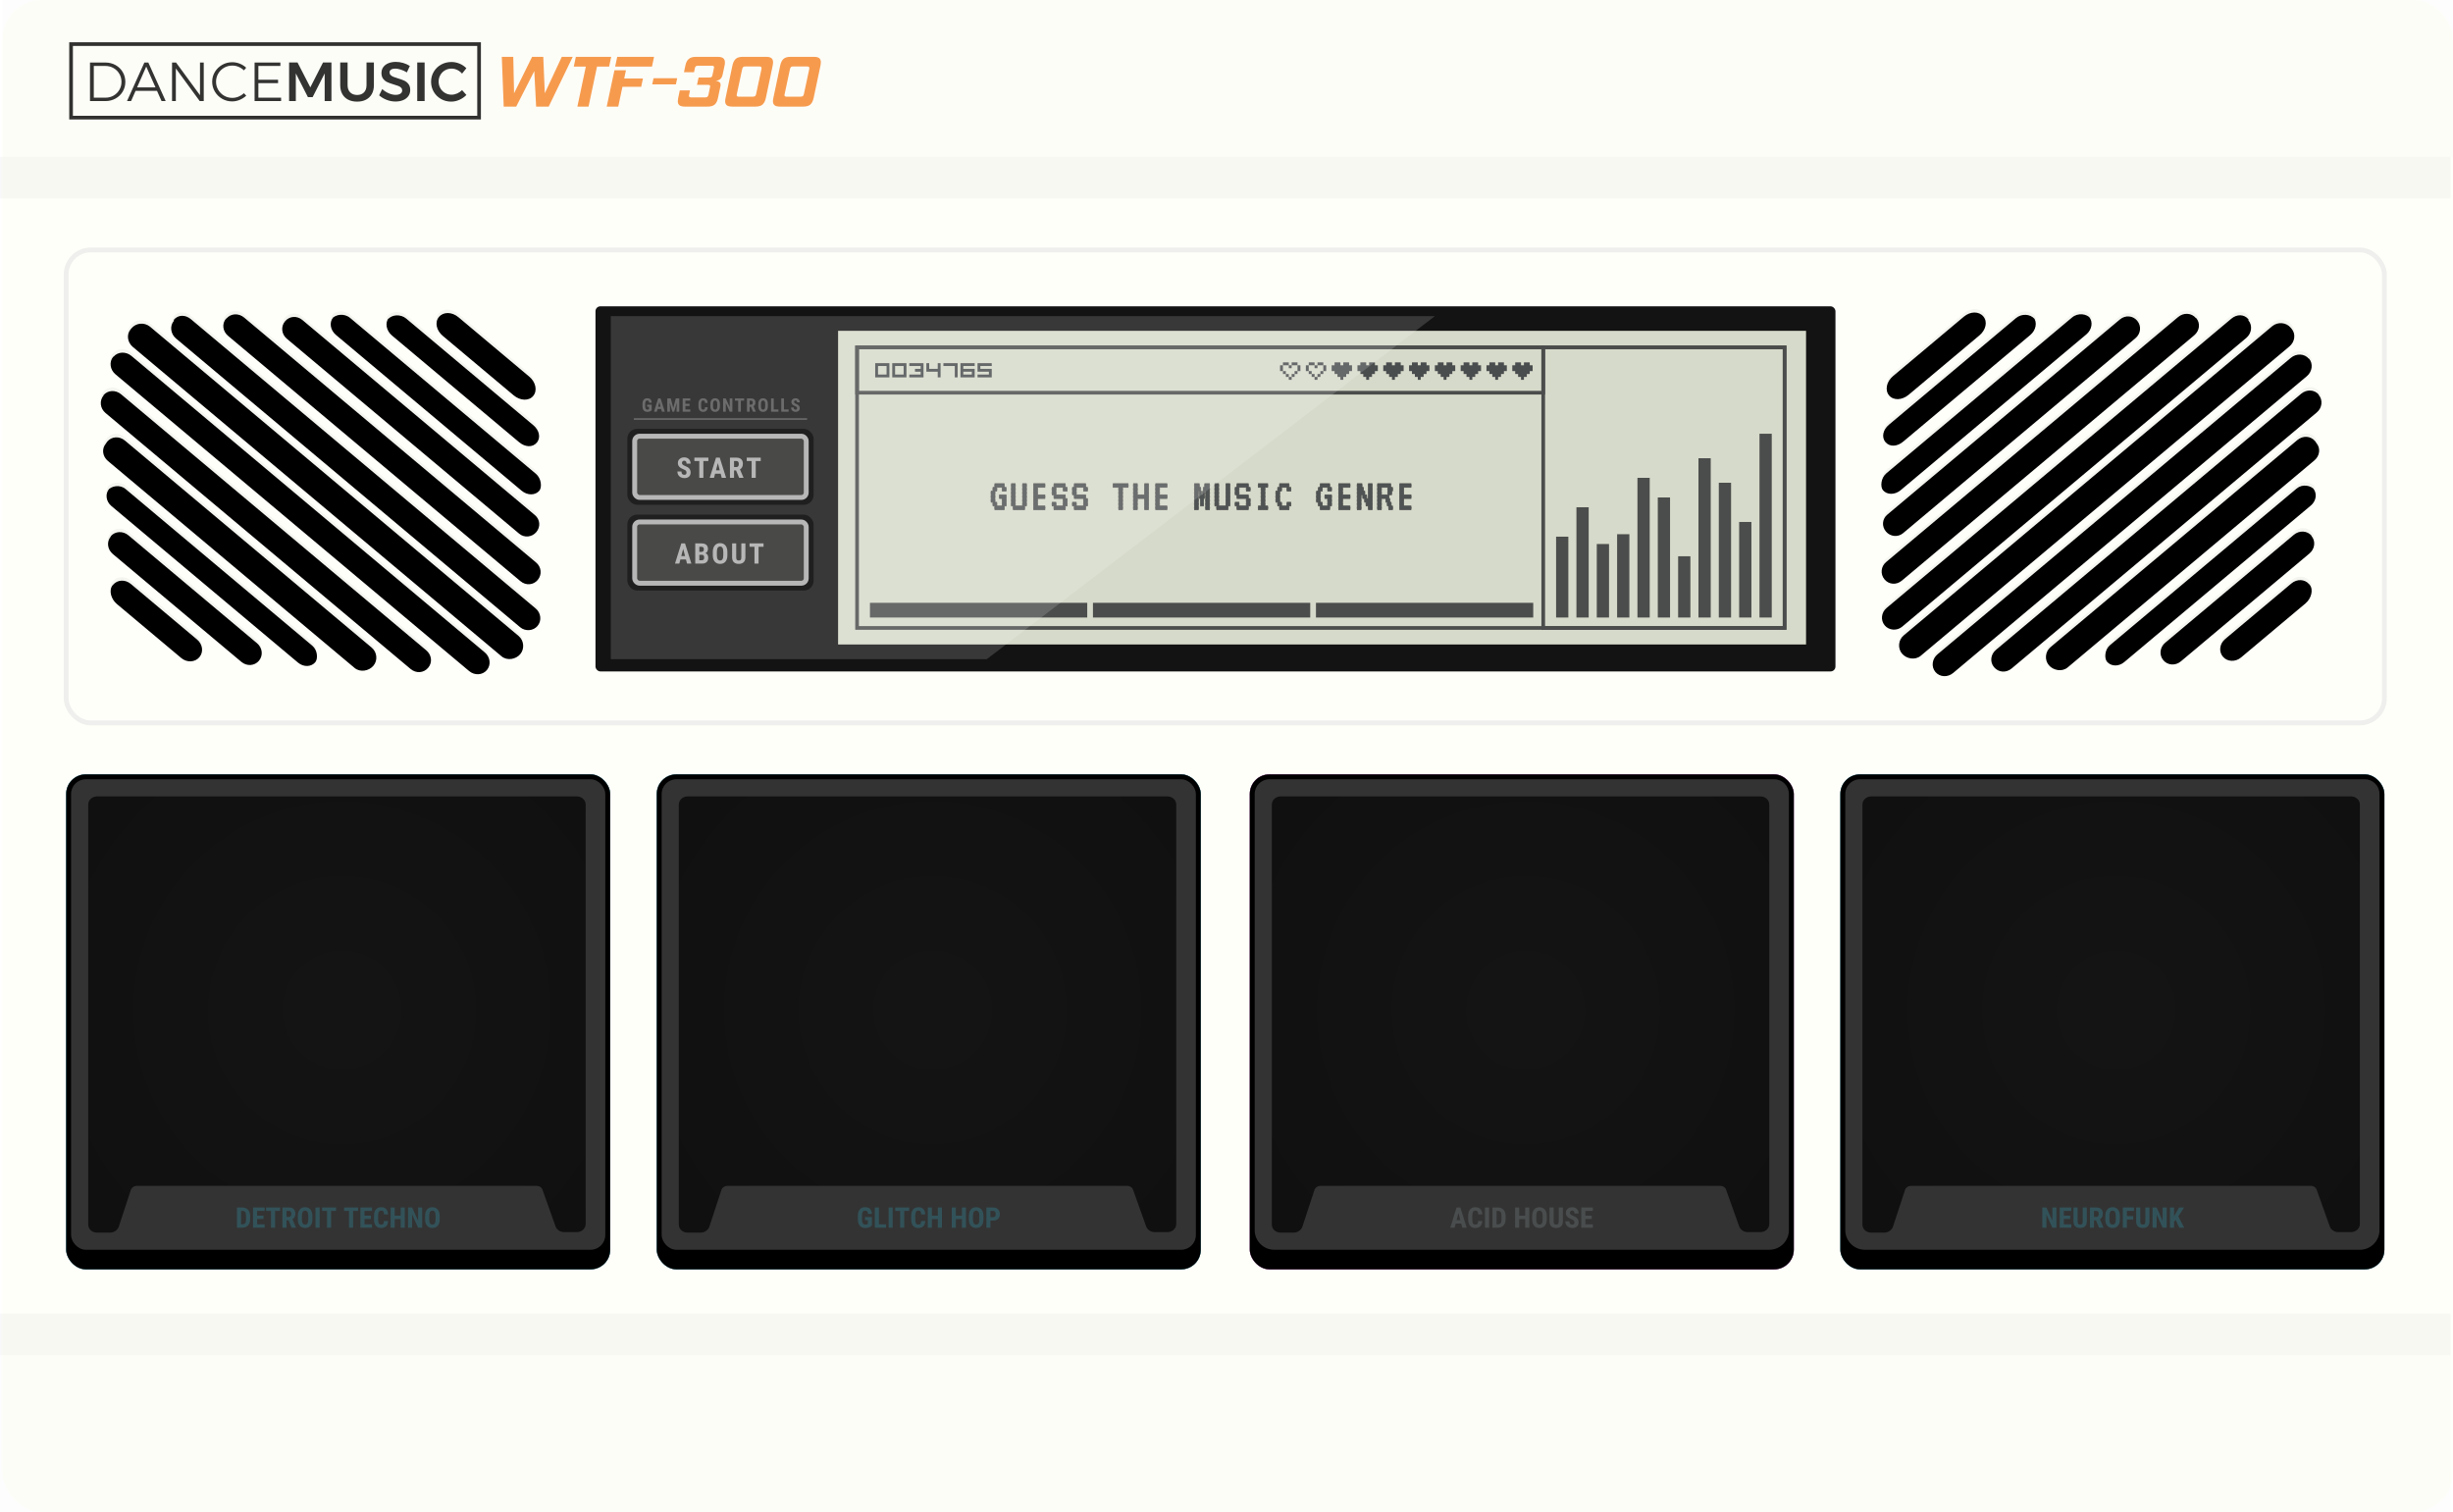 <svg version="1.1"  xmlns="http://www.w3.org/2000/svg" xmlns:xlink="http://www.w3.org/1999/xlink" width="1001" height="617" viewBox="0 0 1001 617">
  <defs>
    <path id="dmwtf-a" d="M222.323,93.392 C225.162,93.392 227.189,96.65 227.189,99.581 L227.189,133.936 C227.189,136.967 224.918,139.392 222.174,139.392 C219.336,139.392 217.254,136.967 217.254,134.037 L217.254,98.772 C217.254,95.741 219.43,93.417 222.174,93.417 L222.323,93.392 Z M207.654,80.043 C210.466,80.043 212.622,82.352 212.622,85.263 L212.622,153.723 C212.622,156.734 210.372,158.943 207.654,158.943 C204.842,158.943 202.686,156.634 202.686,153.723 L202.686,85.263 C202.686,82.252 204.936,79.943 207.654,79.943 L207.654,80.043 Z M193.257,67.039 C195.888,67.039 197.992,69.331 197.992,72.22 L197.992,171.659 C197.992,174.648 195.888,176.939 193.345,176.939 C191.591,176.939 188.96,174.548 188.96,171.659 L188.96,72.22 C188.96,69.231 191.591,66.939 194.222,66.939 L193.257,67.039 Z M179.92,54.132 C182.747,54.132 184.821,56.43 184.821,59.328 L184.821,190.735 C184.821,193.733 181.993,196.032 179.166,196.032 C176.339,196.032 173.982,193.633 173.982,190.735 L173.982,59.328 C173.982,56.33 176.15,54.032 178.977,54.032 L179.92,54.132 Z M165.438,40.784 C168.276,40.784 170.453,43.085 170.453,45.987 L170.453,208.481 C170.453,211.482 168.276,213.684 165.438,213.684 C162.599,213.684 160.517,211.382 160.517,208.481 L160.517,45.987 C160.517,42.985 162.694,40.684 165.438,40.684 L165.438,40.784 Z M150.782,33.636 C153.594,33.636 155.75,36.038 155.75,38.941 L155.75,227.33 C155.75,230.333 153.5,232.636 150.782,232.636 C147.97,232.636 145.815,230.233 145.815,227.33 L145.815,39.141 C145.815,36.138 148.064,33.736 150.782,33.736 L150.782,33.636 Z M137.688,31.9 C140.491,31.9 142.641,34.3 142.641,37.2 L142.641,233.6 C142.641,236.6 139.837,238.9 137.034,238.9 C134.231,238.9 131.802,236.5 131.802,233.6 L131.802,37.2 C131.895,34.2 134.325,31.9 137.128,31.9 L137.688,31.9 Z M123.702,43.193 C126.514,43.193 128.67,45.637 128.67,48.471 L128.67,231.818 C128.67,234.555 126.42,236.9 123.702,236.9 C120.89,236.9 118.734,234.555 118.734,231.72 L118.734,48.08 C118.734,45.148 120.609,42.9 123.421,42.9 L123.702,43.193 Z M109.272,58.91 C112.111,58.91 114.192,61.159 114.192,64.094 L114.192,219.814 C114.192,222.748 112.016,224.9 109.272,224.9 C106.433,224.9 104.257,222.65 104.257,219.814 L104.257,64.289 C104.257,61.355 106.433,59.007 109.272,59.007 L109.272,58.91 Z M94.663,78.061 C97.502,78.061 99.678,80.321 99.678,83.171 L99.678,206.987 C99.678,209.738 97.407,211.9 94.663,211.9 C91.824,211.9 89.742,209.738 89.742,206.987 L89.742,83.171 C89.742,80.223 91.919,78.061 94.663,78.061 Z M80.872,92.095 C83.503,92.095 85.607,94.509 85.607,97.553 L85.607,196.427 C85.607,199.576 83.503,201.99 80.96,201.99 C79.206,201.99 76.575,199.471 76.575,196.427 L76.575,97.553 C76.575,94.404 79.206,91.99 81.837,91.99 L80.872,92.095 Z M66.306,109.585 C69.016,109.585 71.093,112.147 71.093,115.243 L71.093,182.927 C71.093,186.129 69.287,188.585 66.577,188.585 C63.868,188.585 62.061,186.022 62.061,182.927 L62.061,115.243 C62.061,112.254 64.5,109.691 67.119,109.691 L66.306,109.585 Z M52.956,125.032 C55.794,125.032 57.876,127.767 57.876,131.216 L57.876,168.913 C57.876,172.481 55.7,175.216 52.956,175.216 C50.117,175.216 47.94,172.362 47.94,168.913 L47.94,131.216 C47.94,127.648 50.211,125.032 52.956,125.032 Z"/>
    <filter id="dmwtf-b" width="100.6%" height="100.5%" x="-.3%" y="-.2%" filterUnits="objectBoundingBox">
      <feOffset dx="1" dy="1" in="SourceAlpha" result="shadowOffsetInner1"/>
      <feComposite in="shadowOffsetInner1" in2="SourceAlpha" k2="-1" k3="1" operator="arithmetic" result="shadowInnerInner1"/>
      <feColorMatrix in="shadowInnerInner1" values="0 0 0 0 0   0 0 0 0 0   0 0 0 0 0  0 0 0 0.104 0"/>
    </filter>
    <path id="dmwtf-c" d="M945.653,93.177 C948.492,93.177 950.52,96.435 950.52,99.365 L950.52,133.72 C950.52,136.752 948.249,139.177 945.505,139.177 C942.666,139.177 940.584,136.752 940.584,133.821 L940.584,98.557 C940.584,95.526 942.76,93.201 945.505,93.201 L945.653,93.177 Z M930.984,79.828 C933.796,79.828 935.952,82.137 935.952,85.048 L935.952,153.508 C935.952,156.519 933.703,158.728 930.984,158.728 C928.172,158.728 926.017,156.419 926.017,153.508 L926.017,85.048 C926.017,82.036 928.266,79.728 930.984,79.728 L930.984,79.828 Z M916.587,66.824 C919.218,66.824 921.323,69.115 921.323,72.005 L921.323,171.443 C921.323,174.432 919.218,176.724 916.675,176.724 C914.921,176.724 912.29,174.333 912.29,171.443 L912.29,72.005 C912.29,69.016 914.921,66.724 917.552,66.724 L916.587,66.824 Z M903.25,53.916 C906.078,53.916 908.151,56.215 908.151,59.113 L908.151,190.52 C908.151,193.518 905.324,195.816 902.496,195.816 C899.669,195.816 897.312,193.418 897.312,190.52 L897.312,59.113 C897.312,56.115 899.48,53.816 902.308,53.816 L903.25,53.916 Z M888.768,40.568 C891.607,40.568 893.783,42.87 893.783,45.771 L893.783,208.265 C893.783,211.267 891.607,213.468 888.768,213.468 C885.929,213.468 883.847,211.167 883.847,208.265 L883.847,45.771 C883.847,42.77 886.024,40.468 888.768,40.468 L888.768,40.568 Z M874.878,34.063 C877.69,34.063 879.846,36.466 879.846,39.368 L879.846,227.758 C879.846,230.761 877.597,233.063 874.878,233.063 C872.067,233.063 869.911,230.661 869.911,227.758 L869.911,39.569 C869.911,36.566 872.16,34.163 874.878,34.163 L874.878,34.063 Z M861.018,31.685 C863.822,31.685 865.971,34.085 865.971,36.985 L865.971,233.385 C865.971,236.385 863.168,238.685 860.364,238.685 C857.561,238.685 855.132,236.285 855.132,233.385 L855.132,36.985 C855.225,33.985 857.655,31.685 860.458,31.685 L861.018,31.685 Z M847.032,42.978 C849.844,42.978 852,45.421 852,48.256 L852,231.603 C852,234.339 849.75,236.685 847.032,236.685 C844.22,236.685 842.064,234.339 842.064,231.505 L842.064,47.865 C842.064,44.933 843.939,42.685 846.751,42.685 L847.032,42.978 Z M832.602,58.694 C835.441,58.694 837.523,60.944 837.523,63.878 L837.523,219.599 C837.523,222.533 835.346,224.685 832.602,224.685 C829.763,224.685 827.587,222.435 827.587,219.599 L827.587,64.074 C827.587,61.14 829.763,58.792 832.602,58.792 L832.602,58.694 Z M817.993,77.845 C820.832,77.845 823.008,80.106 823.008,82.955 L823.008,206.771 C823.008,209.523 820.737,211.685 817.993,211.685 C815.154,211.685 813.073,209.523 813.073,206.771 L813.073,82.955 C813.073,80.007 815.249,77.845 817.993,77.845 Z M804.202,91.88 C806.833,91.88 808.937,94.294 808.937,97.338 L808.937,196.212 C808.937,199.361 806.833,201.775 804.29,201.775 C802.536,201.775 799.905,199.256 799.905,196.212 L799.905,97.338 C799.905,94.189 802.536,91.775 805.167,91.775 L804.202,91.88 Z M789.636,109.369 C792.346,109.369 794.423,111.931 794.423,115.027 L794.423,182.711 C794.423,185.914 792.617,188.369 789.907,188.369 C787.198,188.369 785.391,185.807 785.391,182.711 L785.391,115.027 C785.391,112.038 787.83,109.476 790.449,109.476 L789.636,109.369 Z M776.286,124.816 C779.124,124.816 781.206,127.552 781.206,131 L781.206,168.698 C781.206,172.265 779.03,175.001 776.286,175.001 C773.447,175.001 771.271,172.147 771.271,168.698 L771.271,131 C771.271,127.433 773.542,124.816 776.286,124.816 Z"/>
    <filter id="dmwtf-d" width="100.6%" height="100.5%" x="-.3%" y="-.2%" filterUnits="objectBoundingBox">
      <feOffset dx="1" dy="1" in="SourceAlpha" result="shadowOffsetInner1"/>
      <feComposite in="shadowOffsetInner1" in2="SourceAlpha" k2="-1" k3="1" operator="arithmetic" result="shadowInnerInner1"/>
      <feColorMatrix in="shadowInnerInner1" values="0 0 0 0 0   0 0 0 0 0   0 0 0 0 0  0 0 0 0.104 0"/>
    </filter>
    <rect id="dmwtf-f" width="222" height="202" rx="8"/>
    <filter id="dmwtf-e" width="109.5%" height="110.4%" x="-4.7%" y="-5.2%" filterUnits="objectBoundingBox">
      <feMorphology in="SourceAlpha" operator="dilate" radius="3.5" result="shadowSpreadOuter1"/>
      <feOffset in="shadowSpreadOuter1" result="shadowOffsetOuter1"/>
      <feColorMatrix in="shadowOffsetOuter1" values="0 0 0 0 0   0 0 0 0 0   0 0 0 0 0  0 0 0 0.03 0"/>
    </filter>
    <filter id="dmwtf-g" width="107.2%" height="107.9%" x="-3.6%" y="-4%" filterUnits="objectBoundingBox">
      <feMorphology in="SourceAlpha" radius="2" result="shadowSpreadInner1"/>
      <feOffset in="shadowSpreadInner1" result="shadowOffsetInner1"/>
      <feComposite in="shadowOffsetInner1" in2="SourceAlpha" k2="-1" k3="1" operator="arithmetic" result="shadowInnerInner1"/>
      <feColorMatrix in="shadowInnerInner1" values="0 0 0 0 0   0 0 0 0 0   0 0 0 0 0  0 0 0 0.233 0"/>
    </filter>
    <radialGradient id="dmwtf-h" cx="50.995%" cy="49%" r="74.8%" fx="50.995%" fy="49%" gradientTransform="matrix(0 1 -.877 0 .94 -.02)">
      <stop offset="0%" stop-opacity=".7"/>
      <stop offset="100%" stop-opacity=".8"/>
    </radialGradient>
    <rect id="dmwtf-j" width="222" height="202" rx="8"/>
    <filter id="dmwtf-i" width="109.5%" height="110.4%" x="-4.7%" y="-5.2%" filterUnits="objectBoundingBox">
      <feMorphology in="SourceAlpha" operator="dilate" radius="3.5" result="shadowSpreadOuter1"/>
      <feOffset in="shadowSpreadOuter1" result="shadowOffsetOuter1"/>
      <feColorMatrix in="shadowOffsetOuter1" values="0 0 0 0 0   0 0 0 0 0   0 0 0 0 0  0 0 0 0.03 0"/>
    </filter>
    <filter id="dmwtf-k" width="107.2%" height="107.9%" x="-3.6%" y="-4%" filterUnits="objectBoundingBox">
      <feMorphology in="SourceAlpha" radius="2" result="shadowSpreadInner1"/>
      <feOffset in="shadowSpreadInner1" result="shadowOffsetInner1"/>
      <feComposite in="shadowOffsetInner1" in2="SourceAlpha" k2="-1" k3="1" operator="arithmetic" result="shadowInnerInner1"/>
      <feColorMatrix in="shadowInnerInner1" values="0 0 0 0 0   0 0 0 0 0   0 0 0 0 0  0 0 0 0.233 0"/>
    </filter>
    <rect id="dmwtf-m" width="222" height="202" rx="8"/>
    <filter id="dmwtf-l" width="109.5%" height="110.4%" x="-4.7%" y="-5.2%" filterUnits="objectBoundingBox">
      <feMorphology in="SourceAlpha" operator="dilate" radius="3.5" result="shadowSpreadOuter1"/>
      <feOffset in="shadowSpreadOuter1" result="shadowOffsetOuter1"/>
      <feColorMatrix in="shadowOffsetOuter1" values="0 0 0 0 0   0 0 0 0 0   0 0 0 0 0  0 0 0 0.03 0"/>
    </filter>
    <filter id="dmwtf-n" width="107.2%" height="107.9%" x="-3.6%" y="-4%" filterUnits="objectBoundingBox">
      <feMorphology in="SourceAlpha" radius="2" result="shadowSpreadInner1"/>
      <feOffset in="shadowSpreadInner1" result="shadowOffsetInner1"/>
      <feComposite in="shadowOffsetInner1" in2="SourceAlpha" k2="-1" k3="1" operator="arithmetic" result="shadowInnerInner1"/>
      <feColorMatrix in="shadowInnerInner1" values="0 0 0 0 0   0 0 0 0 0   0 0 0 0 0  0 0 0 0.233 0"/>
    </filter>
    <rect id="dmwtf-p" width="222" height="202" rx="8"/>
    <filter id="dmwtf-o" width="109.5%" height="110.4%" x="-4.7%" y="-5.2%" filterUnits="objectBoundingBox">
      <feMorphology in="SourceAlpha" operator="dilate" radius="3.5" result="shadowSpreadOuter1"/>
      <feOffset in="shadowSpreadOuter1" result="shadowOffsetOuter1"/>
      <feColorMatrix in="shadowOffsetOuter1" values="0 0 0 0 0   0 0 0 0 0   0 0 0 0 0  0 0 0 0.03 0"/>
    </filter>
    <filter id="dmwtf-q" width="107.2%" height="107.9%" x="-3.6%" y="-4%" filterUnits="objectBoundingBox">
      <feMorphology in="SourceAlpha" radius="2" result="shadowSpreadInner1"/>
      <feOffset in="shadowSpreadInner1" result="shadowOffsetInner1"/>
      <feComposite in="shadowOffsetInner1" in2="SourceAlpha" k2="-1" k3="1" operator="arithmetic" result="shadowInnerInner1"/>
      <feColorMatrix in="shadowInnerInner1" values="0 0 0 0 0   0 0 0 0 0   0 0 0 0 0  0 0 0 0.233 0"/>
    </filter>
  </defs>
  <g fill="none" fill-rule="evenodd" transform="translate(-5)">
    <rect width="1000" height="617" x="6" fill="#FFFFFA" rx="16"/>
    <g fill="#000" transform="translate(5)">
      <rect width="1000" height="64" x="1" opacity=".01"/>
      <rect width="1000" height="17" y="64" opacity=".03"/>
    </g>
    <g fill="#000" transform="translate(5 536)">
      <rect width="1000" height="64" y="17" opacity=".01"/>
      <rect width="1000" height="17" opacity=".03"/>
    </g>
    <g fill-rule="nonzero" transform="translate(0 64)">
      <g transform="scale(-1 1) rotate(50 0 -159.609)">
        <use fill="#F5F5F0" fill-rule="evenodd" xlink:href="#dmwtf-a"/>
        <use fill="#000" filter="url(#dmwtf-b)" xlink:href="#dmwtf-a"/>
      </g>
      <g transform="rotate(50 860.895 135.185)">
        <use fill="#F5F5F0" fill-rule="evenodd" xlink:href="#dmwtf-c"/>
        <use fill="#000" filter="url(#dmwtf-d)" xlink:href="#dmwtf-c"/>
      </g>
    </g>
    <rect width="946" height="193" x="32" y="102" stroke="#EFEFED" stroke-width="2" rx="10"/>
    <g transform="translate(248 125)">
      <rect width="506" height="149" fill="#131313" rx="2"/>
      <g transform="translate(6 4)">
        <rect width="395" height="128" x="93" y="6" fill="#D6DACA"/>
        <rect width="378.5" height="114.5" x="100.75" y="12.75" stroke="#4B4D4C" stroke-width="1.5"/>
        <rect width="280" height="18.5" x="100.75" y="12.75" stroke="#4B4D4C" stroke-width="1.5"/>
        <g transform="translate(380 12)">
          <rect width="98.5" height="114.5" x=".75" y=".75" stroke="#4B4D4C" stroke-width="1.5"/>
          <g fill="#4B4D4C" transform="translate(6 36)">
            <rect width="5" height="33" y="42"/>
            <rect width="5" height="45" x="8.3" y="30"/>
            <rect width="5" height="30" x="16.6" y="45"/>
            <rect width="5" height="34" x="24.9" y="41"/>
            <rect width="5" height="57" x="33.2" y="18"/>
            <rect width="5" height="49" x="41.5" y="26"/>
            <rect width="5" height="25" x="49.8" y="50"/>
            <rect width="5" height="65" x="58.1" y="10"/>
            <rect width="5" height="55" x="66.4" y="20"/>
            <rect width="5" height="39" x="74.7" y="36"/>
            <rect width="5" height="75" x="83"/>
          </g>
        </g>
        <rect width="88.67" height="6" x="106" y="117" fill="#4B4D4C"/>
        <rect width="88.67" height="6" x="197" y="117" fill="#4B4D4C"/>
        <rect width="88.67" height="6" x="288" y="117" fill="#4B4D4C"/>
        <path fill="#4A4D4E" stroke="#4B4D4C" stroke-width=".3" d="M161.54,72.92 C161.591,73.123 161.616,73.376 161.616,73.68 C161.616,73.971 161.591,74.225 161.54,74.44 C161.591,74.643 161.616,74.896 161.616,75.2 C161.616,75.491 161.591,75.745 161.54,75.96 C161.591,76.163 161.616,76.416 161.616,76.72 C161.616,77.011 161.591,77.265 161.54,77.48 L160.78,77.48 C160.831,77.683 160.856,77.936 160.856,78.24 C160.856,78.531 160.831,78.785 160.78,79 L156.98,79 C156.929,78.785 156.904,78.531 156.904,78.24 C156.904,77.936 156.929,77.683 156.98,77.48 L156.22,77.48 C156.169,77.265 156.144,77.011 156.144,76.72 C156.144,76.416 156.169,76.163 156.22,75.96 L155.46,75.96 C155.409,75.745 155.384,75.491 155.384,75.2 C155.384,74.896 155.409,74.643 155.46,74.44 C155.409,74.225 155.384,73.971 155.384,73.68 C155.384,73.376 155.409,73.123 155.46,72.92 C155.409,72.705 155.384,72.451 155.384,72.16 C155.384,71.856 155.409,71.603 155.46,71.4 L156.22,71.4 C156.169,71.185 156.144,70.931 156.144,70.64 C156.144,70.336 156.169,70.083 156.22,69.88 L156.98,69.88 C156.929,69.665 156.904,69.411 156.904,69.12 C156.904,68.816 156.929,68.563 156.98,68.36 L160.78,68.36 C160.831,68.563 160.856,68.816 160.856,69.12 C160.856,69.411 160.831,69.665 160.78,69.88 L161.54,69.88 C161.591,70.083 161.616,70.336 161.616,70.64 C161.616,70.931 161.591,71.185 161.54,71.4 L160.02,71.4 C159.969,71.185 159.944,70.931 159.944,70.64 C159.944,70.336 159.969,70.083 160.02,69.88 L157.74,69.88 C157.791,70.083 157.816,70.336 157.816,70.64 C157.816,70.931 157.791,71.185 157.74,71.4 L156.98,71.4 C157.031,71.603 157.056,71.856 157.056,72.16 C157.056,72.451 157.031,72.705 156.98,72.92 C157.031,73.123 157.056,73.376 157.056,73.68 C157.056,73.971 157.031,74.225 156.98,74.44 C157.031,74.643 157.056,74.896 157.056,75.2 C157.056,75.491 157.031,75.745 156.98,75.96 L157.74,75.96 C157.791,76.163 157.816,76.416 157.816,76.72 C157.816,77.011 157.791,77.265 157.74,77.48 L160.02,77.48 C159.969,77.265 159.944,77.011 159.944,76.72 C159.944,76.416 159.969,76.163 160.02,75.96 C159.969,75.745 159.944,75.491 159.944,75.2 C159.944,74.896 159.969,74.643 160.02,74.44 L158.88,74.44 C158.829,74.225 158.804,73.971 158.804,73.68 C158.804,73.376 158.829,73.123 158.88,72.92 L161.54,72.92 Z M169.84,69.88 C169.891,70.083 169.916,70.336 169.916,70.64 C169.916,70.931 169.891,71.185 169.84,71.4 C169.891,71.603 169.916,71.856 169.916,72.16 C169.916,72.451 169.891,72.705 169.84,72.92 C169.891,73.123 169.916,73.376 169.916,73.68 C169.916,73.971 169.891,74.225 169.84,74.44 C169.891,74.643 169.916,74.896 169.916,75.2 C169.916,75.491 169.891,75.745 169.84,75.96 C169.891,76.163 169.916,76.416 169.916,76.72 C169.916,77.011 169.891,77.265 169.84,77.48 L169.08,77.48 C169.131,77.683 169.156,77.936 169.156,78.24 C169.156,78.531 169.131,78.785 169.08,79 L164.52,79 C164.469,78.785 164.444,78.531 164.444,78.24 C164.444,77.936 164.469,77.683 164.52,77.48 L163.76,77.48 C163.709,77.265 163.684,77.011 163.684,76.72 C163.684,76.416 163.709,76.163 163.76,75.96 C163.709,75.745 163.684,75.491 163.684,75.2 C163.684,74.896 163.709,74.643 163.76,74.44 C163.709,74.225 163.684,73.971 163.684,73.68 C163.684,73.376 163.709,73.123 163.76,72.92 C163.709,72.705 163.684,72.451 163.684,72.16 C163.684,71.856 163.709,71.603 163.76,71.4 C163.709,71.185 163.684,70.931 163.684,70.64 C163.684,70.336 163.709,70.083 163.76,69.88 C163.709,69.665 163.684,69.411 163.684,69.12 C163.684,68.816 163.709,68.563 163.76,68.36 L165.28,68.36 C165.331,68.563 165.356,68.816 165.356,69.12 C165.356,69.411 165.331,69.665 165.28,69.88 C165.331,70.083 165.356,70.336 165.356,70.64 C165.356,70.931 165.331,71.185 165.28,71.4 C165.331,71.603 165.356,71.856 165.356,72.16 C165.356,72.451 165.331,72.705 165.28,72.92 C165.331,73.123 165.356,73.376 165.356,73.68 C165.356,73.971 165.331,74.225 165.28,74.44 C165.331,74.643 165.356,74.896 165.356,75.2 C165.356,75.491 165.331,75.745 165.28,75.96 C165.331,76.163 165.356,76.416 165.356,76.72 C165.356,77.011 165.331,77.265 165.28,77.48 L168.32,77.48 C168.269,77.265 168.244,77.011 168.244,76.72 C168.244,76.416 168.269,76.163 168.32,75.96 C168.269,75.745 168.244,75.491 168.244,75.2 C168.244,74.896 168.269,74.643 168.32,74.44 C168.269,74.225 168.244,73.971 168.244,73.68 C168.244,73.376 168.269,73.123 168.32,72.92 C168.269,72.705 168.244,72.451 168.244,72.16 C168.244,71.856 168.269,71.603 168.32,71.4 C168.269,71.185 168.244,70.931 168.244,70.64 C168.244,70.336 168.269,70.083 168.32,69.88 C168.269,69.665 168.244,69.411 168.244,69.12 C168.244,68.816 168.269,68.563 168.32,68.36 L169.84,68.36 C169.891,68.563 169.916,68.816 169.916,69.12 C169.916,69.411 169.891,69.665 169.84,69.88 Z M174.34,74.44 C174.391,74.643 174.416,74.896 174.416,75.2 C174.416,75.491 174.391,75.745 174.34,75.96 C174.391,76.163 174.416,76.416 174.416,76.72 C174.416,77.011 174.391,77.265 174.34,77.48 L177.38,77.48 C177.431,77.683 177.456,77.936 177.456,78.24 C177.456,78.531 177.431,78.785 177.38,79 L172.82,79 C172.769,78.785 172.744,78.531 172.744,78.24 C172.744,77.936 172.769,77.683 172.82,77.48 C172.769,77.265 172.744,77.011 172.744,76.72 C172.744,76.416 172.769,76.163 172.82,75.96 C172.769,75.745 172.744,75.491 172.744,75.2 C172.744,74.896 172.769,74.643 172.82,74.44 C172.769,74.225 172.744,73.971 172.744,73.68 C172.744,73.376 172.769,73.123 172.82,72.92 C172.769,72.705 172.744,72.451 172.744,72.16 C172.744,71.856 172.769,71.603 172.82,71.4 C172.769,71.185 172.744,70.931 172.744,70.64 C172.744,70.336 172.769,70.083 172.82,69.88 C172.769,69.665 172.744,69.411 172.744,69.12 C172.744,68.816 172.769,68.563 172.82,68.36 L177.38,68.36 C177.431,68.563 177.456,68.816 177.456,69.12 C177.456,69.411 177.431,69.665 177.38,69.88 L174.34,69.88 C174.391,70.083 174.416,70.336 174.416,70.64 C174.416,70.931 174.391,71.185 174.34,71.4 C174.391,71.603 174.416,71.856 174.416,72.16 C174.416,72.451 174.391,72.705 174.34,72.92 L177.38,72.92 C177.431,73.123 177.456,73.376 177.456,73.68 C177.456,73.971 177.431,74.225 177.38,74.44 L174.34,74.44 Z M186.44,74.44 C186.491,74.643 186.516,74.896 186.516,75.2 C186.516,75.491 186.491,75.745 186.44,75.96 C186.491,76.163 186.516,76.416 186.516,76.72 C186.516,77.011 186.491,77.265 186.44,77.48 L185.68,77.48 C185.731,77.683 185.756,77.936 185.756,78.24 C185.756,78.531 185.731,78.785 185.68,79 L181.12,79 C181.069,78.785 181.044,78.531 181.044,78.24 C181.044,77.936 181.069,77.683 181.12,77.48 L180.36,77.48 C180.309,77.265 180.284,77.011 180.284,76.72 C180.284,76.416 180.309,76.163 180.36,75.96 L181.88,75.96 C181.931,76.163 181.956,76.416 181.956,76.72 C181.956,77.011 181.931,77.265 181.88,77.48 L184.92,77.48 C184.869,77.265 184.844,77.011 184.844,76.72 C184.844,76.416 184.869,76.163 184.92,75.96 C184.869,75.745 184.844,75.491 184.844,75.2 C184.844,74.896 184.869,74.643 184.92,74.44 L181.12,74.44 C181.069,74.225 181.044,73.971 181.044,73.68 C181.044,73.376 181.069,73.123 181.12,72.92 L180.36,72.92 C180.309,72.705 180.284,72.451 180.284,72.16 C180.284,71.856 180.309,71.603 180.36,71.4 C180.309,71.185 180.284,70.931 180.284,70.64 C180.284,70.336 180.309,70.083 180.36,69.88 L181.12,69.88 C181.069,69.665 181.044,69.411 181.044,69.12 C181.044,68.816 181.069,68.563 181.12,68.36 L185.68,68.36 C185.731,68.563 185.756,68.816 185.756,69.12 C185.756,69.411 185.731,69.665 185.68,69.88 L186.44,69.88 C186.491,70.083 186.516,70.336 186.516,70.64 C186.516,70.931 186.491,71.185 186.44,71.4 L184.92,71.4 C184.869,71.185 184.844,70.931 184.844,70.64 C184.844,70.336 184.869,70.083 184.92,69.88 L181.88,69.88 C181.931,70.083 181.956,70.336 181.956,70.64 C181.956,70.931 181.931,71.185 181.88,71.4 C181.931,71.603 181.956,71.856 181.956,72.16 C181.956,72.451 181.931,72.705 181.88,72.92 L185.68,72.92 C185.731,73.123 185.756,73.376 185.756,73.68 C185.756,73.971 185.731,74.225 185.68,74.44 L186.44,74.44 Z M194.74,74.44 C194.791,74.643 194.816,74.896 194.816,75.2 C194.816,75.491 194.791,75.745 194.74,75.96 C194.791,76.163 194.816,76.416 194.816,76.72 C194.816,77.011 194.791,77.265 194.74,77.48 L193.98,77.48 C194.031,77.683 194.056,77.936 194.056,78.24 C194.056,78.531 194.031,78.785 193.98,79 L189.42,79 C189.369,78.785 189.344,78.531 189.344,78.24 C189.344,77.936 189.369,77.683 189.42,77.48 L188.66,77.48 C188.609,77.265 188.584,77.011 188.584,76.72 C188.584,76.416 188.609,76.163 188.66,75.96 L190.18,75.96 C190.231,76.163 190.256,76.416 190.256,76.72 C190.256,77.011 190.231,77.265 190.18,77.48 L193.22,77.48 C193.169,77.265 193.144,77.011 193.144,76.72 C193.144,76.416 193.169,76.163 193.22,75.96 C193.169,75.745 193.144,75.491 193.144,75.2 C193.144,74.896 193.169,74.643 193.22,74.44 L189.42,74.44 C189.369,74.225 189.344,73.971 189.344,73.68 C189.344,73.376 189.369,73.123 189.42,72.92 L188.66,72.92 C188.609,72.705 188.584,72.451 188.584,72.16 C188.584,71.856 188.609,71.603 188.66,71.4 C188.609,71.185 188.584,70.931 188.584,70.64 C188.584,70.336 188.609,70.083 188.66,69.88 L189.42,69.88 C189.369,69.665 189.344,69.411 189.344,69.12 C189.344,68.816 189.369,68.563 189.42,68.36 L193.98,68.36 C194.031,68.563 194.056,68.816 194.056,69.12 C194.056,69.411 194.031,69.665 193.98,69.88 L194.74,69.88 C194.791,70.083 194.816,70.336 194.816,70.64 C194.816,70.931 194.791,71.185 194.74,71.4 L193.22,71.4 C193.169,71.185 193.144,70.931 193.144,70.64 C193.144,70.336 193.169,70.083 193.22,69.88 L190.18,69.88 C190.231,70.083 190.256,70.336 190.256,70.64 C190.256,70.931 190.231,71.185 190.18,71.4 C190.231,71.603 190.256,71.856 190.256,72.16 C190.256,72.451 190.231,72.705 190.18,72.92 L193.98,72.92 C194.031,73.123 194.056,73.376 194.056,73.68 C194.056,73.971 194.031,74.225 193.98,74.44 L194.74,74.44 Z M211.416,69.12 C211.416,69.411 211.391,69.665 211.34,69.88 L209.06,69.88 C209.111,70.083 209.136,70.336 209.136,70.64 C209.136,70.931 209.111,71.185 209.06,71.4 C209.111,71.603 209.136,71.856 209.136,72.16 C209.136,72.451 209.111,72.705 209.06,72.92 C209.111,73.123 209.136,73.376 209.136,73.68 C209.136,73.971 209.111,74.225 209.06,74.44 C209.111,74.643 209.136,74.896 209.136,75.2 C209.136,75.491 209.111,75.745 209.06,75.96 C209.111,76.163 209.136,76.416 209.136,76.72 C209.136,77.011 209.111,77.265 209.06,77.48 C209.111,77.683 209.136,77.936 209.136,78.24 C209.136,78.531 209.111,78.785 209.06,79 L207.54,79 C207.489,78.785 207.464,78.531 207.464,78.24 C207.464,77.936 207.489,77.683 207.54,77.48 C207.489,77.265 207.464,77.011 207.464,76.72 C207.464,76.416 207.489,76.163 207.54,75.96 C207.489,75.745 207.464,75.491 207.464,75.2 C207.464,74.896 207.489,74.643 207.54,74.44 C207.489,74.225 207.464,73.971 207.464,73.68 C207.464,73.376 207.489,73.123 207.54,72.92 C207.489,72.705 207.464,72.451 207.464,72.16 C207.464,71.856 207.489,71.603 207.54,71.4 C207.489,71.185 207.464,70.931 207.464,70.64 C207.464,70.336 207.489,70.083 207.54,69.88 L205.26,69.88 C205.209,69.665 205.184,69.411 205.184,69.12 C205.184,68.816 205.209,68.563 205.26,68.36 L211.34,68.36 C211.391,68.563 211.416,68.816 211.416,69.12 Z M219.64,69.88 C219.691,70.083 219.716,70.336 219.716,70.64 C219.716,70.931 219.691,71.185 219.64,71.4 C219.691,71.603 219.716,71.856 219.716,72.16 C219.716,72.451 219.691,72.705 219.64,72.92 C219.691,73.123 219.716,73.376 219.716,73.68 C219.716,73.971 219.691,74.225 219.64,74.44 C219.691,74.643 219.716,74.896 219.716,75.2 C219.716,75.491 219.691,75.745 219.64,75.96 C219.691,76.163 219.716,76.416 219.716,76.72 C219.716,77.011 219.691,77.265 219.64,77.48 C219.691,77.683 219.716,77.936 219.716,78.24 C219.716,78.531 219.691,78.785 219.64,79 L218.12,79 C218.069,78.785 218.044,78.531 218.044,78.24 C218.044,77.936 218.069,77.683 218.12,77.48 C218.069,77.265 218.044,77.011 218.044,76.72 C218.044,76.416 218.069,76.163 218.12,75.96 C218.069,75.745 218.044,75.491 218.044,75.2 C218.044,74.896 218.069,74.643 218.12,74.44 L215.08,74.44 C215.131,74.643 215.156,74.896 215.156,75.2 C215.156,75.491 215.131,75.745 215.08,75.96 C215.131,76.163 215.156,76.416 215.156,76.72 C215.156,77.011 215.131,77.265 215.08,77.48 C215.131,77.683 215.156,77.936 215.156,78.24 C215.156,78.531 215.131,78.785 215.08,79 L213.56,79 C213.509,78.785 213.484,78.531 213.484,78.24 C213.484,77.936 213.509,77.683 213.56,77.48 C213.509,77.265 213.484,77.011 213.484,76.72 C213.484,76.416 213.509,76.163 213.56,75.96 C213.509,75.745 213.484,75.491 213.484,75.2 C213.484,74.896 213.509,74.643 213.56,74.44 C213.509,74.225 213.484,73.971 213.484,73.68 C213.484,73.376 213.509,73.123 213.56,72.92 C213.509,72.705 213.484,72.451 213.484,72.16 C213.484,71.856 213.509,71.603 213.56,71.4 C213.509,71.185 213.484,70.931 213.484,70.64 C213.484,70.336 213.509,70.083 213.56,69.88 C213.509,69.665 213.484,69.411 213.484,69.12 C213.484,68.816 213.509,68.563 213.56,68.36 L215.08,68.36 C215.131,68.563 215.156,68.816 215.156,69.12 C215.156,69.411 215.131,69.665 215.08,69.88 C215.131,70.083 215.156,70.336 215.156,70.64 C215.156,70.931 215.131,71.185 215.08,71.4 C215.131,71.603 215.156,71.856 215.156,72.16 C215.156,72.451 215.131,72.705 215.08,72.92 L218.12,72.92 C218.069,72.705 218.044,72.451 218.044,72.16 C218.044,71.856 218.069,71.603 218.12,71.4 C218.069,71.185 218.044,70.931 218.044,70.64 C218.044,70.336 218.069,70.083 218.12,69.88 C218.069,69.665 218.044,69.411 218.044,69.12 C218.044,68.816 218.069,68.563 218.12,68.36 L219.64,68.36 C219.691,68.563 219.716,68.816 219.716,69.12 C219.716,69.411 219.691,69.665 219.64,69.88 Z M224.14,74.44 C224.191,74.643 224.216,74.896 224.216,75.2 C224.216,75.491 224.191,75.745 224.14,75.96 C224.191,76.163 224.216,76.416 224.216,76.72 C224.216,77.011 224.191,77.265 224.14,77.48 L227.18,77.48 C227.231,77.683 227.256,77.936 227.256,78.24 C227.256,78.531 227.231,78.785 227.18,79 L222.62,79 C222.569,78.785 222.544,78.531 222.544,78.24 C222.544,77.936 222.569,77.683 222.62,77.48 C222.569,77.265 222.544,77.011 222.544,76.72 C222.544,76.416 222.569,76.163 222.62,75.96 C222.569,75.745 222.544,75.491 222.544,75.2 C222.544,74.896 222.569,74.643 222.62,74.44 C222.569,74.225 222.544,73.971 222.544,73.68 C222.544,73.376 222.569,73.123 222.62,72.92 C222.569,72.705 222.544,72.451 222.544,72.16 C222.544,71.856 222.569,71.603 222.62,71.4 C222.569,71.185 222.544,70.931 222.544,70.64 C222.544,70.336 222.569,70.083 222.62,69.88 C222.569,69.665 222.544,69.411 222.544,69.12 C222.544,68.816 222.569,68.563 222.62,68.36 L227.18,68.36 C227.231,68.563 227.256,68.816 227.256,69.12 C227.256,69.411 227.231,69.665 227.18,69.88 L224.14,69.88 C224.191,70.083 224.216,70.336 224.216,70.64 C224.216,70.931 224.191,71.185 224.14,71.4 C224.191,71.603 224.216,71.856 224.216,72.16 C224.216,72.451 224.191,72.705 224.14,72.92 L227.18,72.92 C227.231,73.123 227.256,73.376 227.256,73.68 C227.256,73.971 227.231,74.225 227.18,74.44 L224.14,74.44 Z M244.54,69.88 C244.591,70.083 244.616,70.336 244.616,70.64 C244.616,70.931 244.591,71.185 244.54,71.4 C244.591,71.603 244.616,71.856 244.616,72.16 C244.616,72.451 244.591,72.705 244.54,72.92 C244.591,73.123 244.616,73.376 244.616,73.68 C244.616,73.971 244.591,74.225 244.54,74.44 C244.591,74.643 244.616,74.896 244.616,75.2 C244.616,75.491 244.591,75.745 244.54,75.96 C244.591,76.163 244.616,76.416 244.616,76.72 C244.616,77.011 244.591,77.265 244.54,77.48 C244.591,77.683 244.616,77.936 244.616,78.24 C244.616,78.531 244.591,78.785 244.54,79 L243.02,79 C242.969,78.785 242.944,78.531 242.944,78.24 C242.944,77.936 242.969,77.683 243.02,77.48 C242.969,77.265 242.944,77.011 242.944,76.72 C242.944,76.416 242.969,76.163 243.02,75.96 C242.969,75.745 242.944,75.491 242.944,75.2 C242.944,74.896 242.969,74.643 243.02,74.44 C242.969,74.225 242.944,73.971 242.944,73.68 C242.944,73.376 242.969,73.123 243.02,72.92 C242.969,72.705 242.944,72.451 242.944,72.16 C242.944,71.856 242.969,71.603 243.02,71.4 L242.45,71.4 C242.501,71.603 242.526,71.856 242.526,72.16 C242.526,72.451 242.501,72.705 242.45,72.92 C242.501,73.123 242.526,73.376 242.526,73.68 C242.526,73.971 242.501,74.225 242.45,74.44 L242.07,74.44 C242.121,74.643 242.146,74.896 242.146,75.2 C242.146,75.491 242.121,75.745 242.07,75.96 C242.121,76.163 242.146,76.416 242.146,76.72 C242.146,77.011 242.121,77.265 242.07,77.48 L240.93,77.48 C240.879,77.265 240.854,77.011 240.854,76.72 C240.854,76.416 240.879,76.163 240.93,75.96 C240.879,75.745 240.854,75.491 240.854,75.2 C240.854,74.896 240.879,74.643 240.93,74.44 L240.55,74.44 C240.499,74.225 240.474,73.971 240.474,73.68 C240.474,73.376 240.499,73.123 240.55,72.92 C240.499,72.705 240.474,72.451 240.474,72.16 C240.474,71.856 240.499,71.603 240.55,71.4 L239.98,71.4 C240.031,71.603 240.056,71.856 240.056,72.16 C240.056,72.451 240.031,72.705 239.98,72.92 C240.031,73.123 240.056,73.376 240.056,73.68 C240.056,73.971 240.031,74.225 239.98,74.44 C240.031,74.643 240.056,74.896 240.056,75.2 C240.056,75.491 240.031,75.745 239.98,75.96 C240.031,76.163 240.056,76.416 240.056,76.72 C240.056,77.011 240.031,77.265 239.98,77.48 C240.031,77.683 240.056,77.936 240.056,78.24 C240.056,78.531 240.031,78.785 239.98,79 L238.46,79 C238.409,78.785 238.384,78.531 238.384,78.24 C238.384,77.936 238.409,77.683 238.46,77.48 C238.409,77.265 238.384,77.011 238.384,76.72 C238.384,76.416 238.409,76.163 238.46,75.96 C238.409,75.745 238.384,75.491 238.384,75.2 C238.384,74.896 238.409,74.643 238.46,74.44 C238.409,74.225 238.384,73.971 238.384,73.68 C238.384,73.376 238.409,73.123 238.46,72.92 C238.409,72.705 238.384,72.451 238.384,72.16 C238.384,71.856 238.409,71.603 238.46,71.4 C238.409,71.185 238.384,70.931 238.384,70.64 C238.384,70.336 238.409,70.083 238.46,69.88 C238.409,69.665 238.384,69.411 238.384,69.12 C238.384,68.816 238.409,68.563 238.46,68.36 L240.36,68.36 C240.411,68.563 240.436,68.816 240.436,69.12 C240.436,69.411 240.411,69.665 240.36,69.88 L240.93,69.88 C240.981,70.083 241.006,70.336 241.006,70.64 C241.006,70.931 240.981,71.185 240.93,71.4 L241.215,71.4 C241.266,71.603 241.291,71.856 241.291,72.16 C241.291,72.451 241.266,72.705 241.215,72.92 L241.785,72.92 C241.734,72.705 241.709,72.451 241.709,72.16 C241.709,71.856 241.734,71.603 241.785,71.4 L242.07,71.4 C242.019,71.185 241.994,70.931 241.994,70.64 C241.994,70.336 242.019,70.083 242.07,69.88 L242.64,69.88 C242.589,69.665 242.564,69.411 242.564,69.12 C242.564,68.816 242.589,68.563 242.64,68.36 L244.54,68.36 C244.591,68.563 244.616,68.816 244.616,69.12 C244.616,69.411 244.591,69.665 244.54,69.88 Z M252.84,69.88 C252.891,70.083 252.916,70.336 252.916,70.64 C252.916,70.931 252.891,71.185 252.84,71.4 C252.891,71.603 252.916,71.856 252.916,72.16 C252.916,72.451 252.891,72.705 252.84,72.92 C252.891,73.123 252.916,73.376 252.916,73.68 C252.916,73.971 252.891,74.225 252.84,74.44 C252.891,74.643 252.916,74.896 252.916,75.2 C252.916,75.491 252.891,75.745 252.84,75.96 C252.891,76.163 252.916,76.416 252.916,76.72 C252.916,77.011 252.891,77.265 252.84,77.48 L252.08,77.48 C252.131,77.683 252.156,77.936 252.156,78.24 C252.156,78.531 252.131,78.785 252.08,79 L247.52,79 C247.469,78.785 247.444,78.531 247.444,78.24 C247.444,77.936 247.469,77.683 247.52,77.48 L246.76,77.48 C246.709,77.265 246.684,77.011 246.684,76.72 C246.684,76.416 246.709,76.163 246.76,75.96 C246.709,75.745 246.684,75.491 246.684,75.2 C246.684,74.896 246.709,74.643 246.76,74.44 C246.709,74.225 246.684,73.971 246.684,73.68 C246.684,73.376 246.709,73.123 246.76,72.92 C246.709,72.705 246.684,72.451 246.684,72.16 C246.684,71.856 246.709,71.603 246.76,71.4 C246.709,71.185 246.684,70.931 246.684,70.64 C246.684,70.336 246.709,70.083 246.76,69.88 C246.709,69.665 246.684,69.411 246.684,69.12 C246.684,68.816 246.709,68.563 246.76,68.36 L248.28,68.36 C248.331,68.563 248.356,68.816 248.356,69.12 C248.356,69.411 248.331,69.665 248.28,69.88 C248.331,70.083 248.356,70.336 248.356,70.64 C248.356,70.931 248.331,71.185 248.28,71.4 C248.331,71.603 248.356,71.856 248.356,72.16 C248.356,72.451 248.331,72.705 248.28,72.92 C248.331,73.123 248.356,73.376 248.356,73.68 C248.356,73.971 248.331,74.225 248.28,74.44 C248.331,74.643 248.356,74.896 248.356,75.2 C248.356,75.491 248.331,75.745 248.28,75.96 C248.331,76.163 248.356,76.416 248.356,76.72 C248.356,77.011 248.331,77.265 248.28,77.48 L251.32,77.48 C251.269,77.265 251.244,77.011 251.244,76.72 C251.244,76.416 251.269,76.163 251.32,75.96 C251.269,75.745 251.244,75.491 251.244,75.2 C251.244,74.896 251.269,74.643 251.32,74.44 C251.269,74.225 251.244,73.971 251.244,73.68 C251.244,73.376 251.269,73.123 251.32,72.92 C251.269,72.705 251.244,72.451 251.244,72.16 C251.244,71.856 251.269,71.603 251.32,71.4 C251.269,71.185 251.244,70.931 251.244,70.64 C251.244,70.336 251.269,70.083 251.32,69.88 C251.269,69.665 251.244,69.411 251.244,69.12 C251.244,68.816 251.269,68.563 251.32,68.36 L252.84,68.36 C252.891,68.563 252.916,68.816 252.916,69.12 C252.916,69.411 252.891,69.665 252.84,69.88 Z M261.14,74.44 C261.191,74.643 261.216,74.896 261.216,75.2 C261.216,75.491 261.191,75.745 261.14,75.96 C261.191,76.163 261.216,76.416 261.216,76.72 C261.216,77.011 261.191,77.265 261.14,77.48 L260.38,77.48 C260.431,77.683 260.456,77.936 260.456,78.24 C260.456,78.531 260.431,78.785 260.38,79 L255.82,79 C255.769,78.785 255.744,78.531 255.744,78.24 C255.744,77.936 255.769,77.683 255.82,77.48 L255.06,77.48 C255.009,77.265 254.984,77.011 254.984,76.72 C254.984,76.416 255.009,76.163 255.06,75.96 L256.58,75.96 C256.631,76.163 256.656,76.416 256.656,76.72 C256.656,77.011 256.631,77.265 256.58,77.48 L259.62,77.48 C259.569,77.265 259.544,77.011 259.544,76.72 C259.544,76.416 259.569,76.163 259.62,75.96 C259.569,75.745 259.544,75.491 259.544,75.2 C259.544,74.896 259.569,74.643 259.62,74.44 L255.82,74.44 C255.769,74.225 255.744,73.971 255.744,73.68 C255.744,73.376 255.769,73.123 255.82,72.92 L255.06,72.92 C255.009,72.705 254.984,72.451 254.984,72.16 C254.984,71.856 255.009,71.603 255.06,71.4 C255.009,71.185 254.984,70.931 254.984,70.64 C254.984,70.336 255.009,70.083 255.06,69.88 L255.82,69.88 C255.769,69.665 255.744,69.411 255.744,69.12 C255.744,68.816 255.769,68.563 255.82,68.36 L260.38,68.36 C260.431,68.563 260.456,68.816 260.456,69.12 C260.456,69.411 260.431,69.665 260.38,69.88 L261.14,69.88 C261.191,70.083 261.216,70.336 261.216,70.64 C261.216,70.931 261.191,71.185 261.14,71.4 L259.62,71.4 C259.569,71.185 259.544,70.931 259.544,70.64 C259.544,70.336 259.569,70.083 259.62,69.88 L256.58,69.88 C256.631,70.083 256.656,70.336 256.656,70.64 C256.656,70.931 256.631,71.185 256.58,71.4 C256.631,71.603 256.656,71.856 256.656,72.16 C256.656,72.451 256.631,72.705 256.58,72.92 L260.38,72.92 C260.431,73.123 260.456,73.376 260.456,73.68 C260.456,73.971 260.431,74.225 260.38,74.44 L261.14,74.44 Z M268.3,77.48 C268.351,77.683 268.376,77.936 268.376,78.24 C268.376,78.531 268.351,78.785 268.3,79 L264.5,79 C264.449,78.785 264.424,78.531 264.424,78.24 C264.424,77.936 264.449,77.683 264.5,77.48 L265.64,77.48 C265.589,77.265 265.564,77.011 265.564,76.72 C265.564,76.416 265.589,76.163 265.64,75.96 C265.589,75.745 265.564,75.491 265.564,75.2 C265.564,74.896 265.589,74.643 265.64,74.44 C265.589,74.225 265.564,73.971 265.564,73.68 C265.564,73.376 265.589,73.123 265.64,72.92 C265.589,72.705 265.564,72.451 265.564,72.16 C265.564,71.856 265.589,71.603 265.64,71.4 C265.589,71.185 265.564,70.931 265.564,70.64 C265.564,70.336 265.589,70.083 265.64,69.88 L264.5,69.88 C264.449,69.665 264.424,69.411 264.424,69.12 C264.424,68.816 264.449,68.563 264.5,68.36 L268.3,68.36 C268.351,68.563 268.376,68.816 268.376,69.12 C268.376,69.411 268.351,69.665 268.3,69.88 L267.16,69.88 C267.211,70.083 267.236,70.336 267.236,70.64 C267.236,70.931 267.211,71.185 267.16,71.4 C267.211,71.603 267.236,71.856 267.236,72.16 C267.236,72.451 267.211,72.705 267.16,72.92 C267.211,73.123 267.236,73.376 267.236,73.68 C267.236,73.971 267.211,74.225 267.16,74.44 C267.211,74.643 267.236,74.896 267.236,75.2 C267.236,75.491 267.211,75.745 267.16,75.96 C267.211,76.163 267.236,76.416 267.236,76.72 C267.236,77.011 267.211,77.265 267.16,77.48 L268.3,77.48 Z M277.74,75.96 C277.791,76.163 277.816,76.416 277.816,76.72 C277.816,77.011 277.791,77.265 277.74,77.48 L276.98,77.48 C277.031,77.683 277.056,77.936 277.056,78.24 C277.056,78.531 277.031,78.785 276.98,79 L273.18,79 C273.129,78.785 273.104,78.531 273.104,78.24 C273.104,77.936 273.129,77.683 273.18,77.48 L272.42,77.48 C272.369,77.265 272.344,77.011 272.344,76.72 C272.344,76.416 272.369,76.163 272.42,75.96 L271.66,75.96 C271.609,75.745 271.584,75.491 271.584,75.2 C271.584,74.896 271.609,74.643 271.66,74.44 C271.609,74.225 271.584,73.971 271.584,73.68 C271.584,73.376 271.609,73.123 271.66,72.92 C271.609,72.705 271.584,72.451 271.584,72.16 C271.584,71.856 271.609,71.603 271.66,71.4 L272.42,71.4 C272.369,71.185 272.344,70.931 272.344,70.64 C272.344,70.336 272.369,70.083 272.42,69.88 L273.18,69.88 C273.129,69.665 273.104,69.411 273.104,69.12 C273.104,68.816 273.129,68.563 273.18,68.36 L276.98,68.36 C277.031,68.563 277.056,68.816 277.056,69.12 C277.056,69.411 277.031,69.665 276.98,69.88 L277.74,69.88 C277.791,70.083 277.816,70.336 277.816,70.64 C277.816,70.931 277.791,71.185 277.74,71.4 L276.22,71.4 C276.169,71.185 276.144,70.931 276.144,70.64 C276.144,70.336 276.169,70.083 276.22,69.88 L273.94,69.88 C273.991,70.083 274.016,70.336 274.016,70.64 C274.016,70.931 273.991,71.185 273.94,71.4 L273.18,71.4 C273.231,71.603 273.256,71.856 273.256,72.16 C273.256,72.451 273.231,72.705 273.18,72.92 C273.231,73.123 273.256,73.376 273.256,73.68 C273.256,73.971 273.231,74.225 273.18,74.44 C273.231,74.643 273.256,74.896 273.256,75.2 C273.256,75.491 273.231,75.745 273.18,75.96 L273.94,75.96 C273.991,76.163 274.016,76.416 274.016,76.72 C274.016,77.011 273.991,77.265 273.94,77.48 L276.22,77.48 C276.169,77.265 276.144,77.011 276.144,76.72 C276.144,76.416 276.169,76.163 276.22,75.96 L277.74,75.96 Z M294.34,72.92 C294.391,73.123 294.416,73.376 294.416,73.68 C294.416,73.971 294.391,74.225 294.34,74.44 C294.391,74.643 294.416,74.896 294.416,75.2 C294.416,75.491 294.391,75.745 294.34,75.96 C294.391,76.163 294.416,76.416 294.416,76.72 C294.416,77.011 294.391,77.265 294.34,77.48 L293.58,77.48 C293.631,77.683 293.656,77.936 293.656,78.24 C293.656,78.531 293.631,78.785 293.58,79 L289.78,79 C289.729,78.785 289.704,78.531 289.704,78.24 C289.704,77.936 289.729,77.683 289.78,77.48 L289.02,77.48 C288.969,77.265 288.944,77.011 288.944,76.72 C288.944,76.416 288.969,76.163 289.02,75.96 L288.26,75.96 C288.209,75.745 288.184,75.491 288.184,75.2 C288.184,74.896 288.209,74.643 288.26,74.44 C288.209,74.225 288.184,73.971 288.184,73.68 C288.184,73.376 288.209,73.123 288.26,72.92 C288.209,72.705 288.184,72.451 288.184,72.16 C288.184,71.856 288.209,71.603 288.26,71.4 L289.02,71.4 C288.969,71.185 288.944,70.931 288.944,70.64 C288.944,70.336 288.969,70.083 289.02,69.88 L289.78,69.88 C289.729,69.665 289.704,69.411 289.704,69.12 C289.704,68.816 289.729,68.563 289.78,68.36 L293.58,68.36 C293.631,68.563 293.656,68.816 293.656,69.12 C293.656,69.411 293.631,69.665 293.58,69.88 L294.34,69.88 C294.391,70.083 294.416,70.336 294.416,70.64 C294.416,70.931 294.391,71.185 294.34,71.4 L292.82,71.4 C292.769,71.185 292.744,70.931 292.744,70.64 C292.744,70.336 292.769,70.083 292.82,69.88 L290.54,69.88 C290.591,70.083 290.616,70.336 290.616,70.64 C290.616,70.931 290.591,71.185 290.54,71.4 L289.78,71.4 C289.831,71.603 289.856,71.856 289.856,72.16 C289.856,72.451 289.831,72.705 289.78,72.92 C289.831,73.123 289.856,73.376 289.856,73.68 C289.856,73.971 289.831,74.225 289.78,74.44 C289.831,74.643 289.856,74.896 289.856,75.2 C289.856,75.491 289.831,75.745 289.78,75.96 L290.54,75.96 C290.591,76.163 290.616,76.416 290.616,76.72 C290.616,77.011 290.591,77.265 290.54,77.48 L292.82,77.48 C292.769,77.265 292.744,77.011 292.744,76.72 C292.744,76.416 292.769,76.163 292.82,75.96 C292.769,75.745 292.744,75.491 292.744,75.2 C292.744,74.896 292.769,74.643 292.82,74.44 L291.68,74.44 C291.629,74.225 291.604,73.971 291.604,73.68 C291.604,73.376 291.629,73.123 291.68,72.92 L294.34,72.92 Z M298.84,74.44 C298.891,74.643 298.916,74.896 298.916,75.2 C298.916,75.491 298.891,75.745 298.84,75.96 C298.891,76.163 298.916,76.416 298.916,76.72 C298.916,77.011 298.891,77.265 298.84,77.48 L301.88,77.48 C301.931,77.683 301.956,77.936 301.956,78.24 C301.956,78.531 301.931,78.785 301.88,79 L297.32,79 C297.269,78.785 297.244,78.531 297.244,78.24 C297.244,77.936 297.269,77.683 297.32,77.48 C297.269,77.265 297.244,77.011 297.244,76.72 C297.244,76.416 297.269,76.163 297.32,75.96 C297.269,75.745 297.244,75.491 297.244,75.2 C297.244,74.896 297.269,74.643 297.32,74.44 C297.269,74.225 297.244,73.971 297.244,73.68 C297.244,73.376 297.269,73.123 297.32,72.92 C297.269,72.705 297.244,72.451 297.244,72.16 C297.244,71.856 297.269,71.603 297.32,71.4 C297.269,71.185 297.244,70.931 297.244,70.64 C297.244,70.336 297.269,70.083 297.32,69.88 C297.269,69.665 297.244,69.411 297.244,69.12 C297.244,68.816 297.269,68.563 297.32,68.36 L301.88,68.36 C301.931,68.563 301.956,68.816 301.956,69.12 C301.956,69.411 301.931,69.665 301.88,69.88 L298.84,69.88 C298.891,70.083 298.916,70.336 298.916,70.64 C298.916,70.931 298.891,71.185 298.84,71.4 C298.891,71.603 298.916,71.856 298.916,72.16 C298.916,72.451 298.891,72.705 298.84,72.92 L301.88,72.92 C301.931,73.123 301.956,73.376 301.956,73.68 C301.956,73.971 301.931,74.225 301.88,74.44 L298.84,74.44 Z M310.94,69.88 C310.991,70.083 311.016,70.336 311.016,70.64 C311.016,70.931 310.991,71.185 310.94,71.4 C310.991,71.603 311.016,71.856 311.016,72.16 C311.016,72.451 310.991,72.705 310.94,72.92 C310.991,73.123 311.016,73.376 311.016,73.68 C311.016,73.971 310.991,74.225 310.94,74.44 C310.991,74.643 311.016,74.896 311.016,75.2 C311.016,75.491 310.991,75.745 310.94,75.96 C310.991,76.163 311.016,76.416 311.016,76.72 C311.016,77.011 310.991,77.265 310.94,77.48 C310.991,77.683 311.016,77.936 311.016,78.24 C311.016,78.531 310.991,78.785 310.94,79 L309.42,79 C309.369,78.785 309.344,78.531 309.344,78.24 C309.344,77.936 309.369,77.683 309.42,77.48 L308.47,77.48 C308.419,77.265 308.394,77.011 308.394,76.72 C308.394,76.416 308.419,76.163 308.47,75.96 L307.9,75.96 C307.849,75.745 307.824,75.491 307.824,75.2 C307.824,74.896 307.849,74.643 307.9,74.44 L307.14,74.44 C307.089,74.225 307.064,73.971 307.064,73.68 C307.064,73.376 307.089,73.123 307.14,72.92 L306.38,72.92 C306.431,73.123 306.456,73.376 306.456,73.68 C306.456,73.971 306.431,74.225 306.38,74.44 C306.431,74.643 306.456,74.896 306.456,75.2 C306.456,75.491 306.431,75.745 306.38,75.96 C306.431,76.163 306.456,76.416 306.456,76.72 C306.456,77.011 306.431,77.265 306.38,77.48 C306.431,77.683 306.456,77.936 306.456,78.24 C306.456,78.531 306.431,78.785 306.38,79 L304.86,79 C304.809,78.785 304.784,78.531 304.784,78.24 C304.784,77.936 304.809,77.683 304.86,77.48 C304.809,77.265 304.784,77.011 304.784,76.72 C304.784,76.416 304.809,76.163 304.86,75.96 C304.809,75.745 304.784,75.491 304.784,75.2 C304.784,74.896 304.809,74.643 304.86,74.44 C304.809,74.225 304.784,73.971 304.784,73.68 C304.784,73.376 304.809,73.123 304.86,72.92 C304.809,72.705 304.784,72.451 304.784,72.16 C304.784,71.856 304.809,71.603 304.86,71.4 C304.809,71.185 304.784,70.931 304.784,70.64 C304.784,70.336 304.809,70.083 304.86,69.88 C304.809,69.665 304.784,69.411 304.784,69.12 C304.784,68.816 304.809,68.563 304.86,68.36 L306.76,68.36 C306.811,68.563 306.836,68.816 306.836,69.12 C306.836,69.411 306.811,69.665 306.76,69.88 L307.33,69.88 C307.381,70.083 307.406,70.336 307.406,70.64 C307.406,70.931 307.381,71.185 307.33,71.4 L307.9,71.4 C307.951,71.603 307.976,71.856 307.976,72.16 C307.976,72.451 307.951,72.705 307.9,72.92 L308.66,72.92 C308.711,73.123 308.736,73.376 308.736,73.68 C308.736,73.971 308.711,74.225 308.66,74.44 L309.42,74.44 C309.369,74.225 309.344,73.971 309.344,73.68 C309.344,73.376 309.369,73.123 309.42,72.92 C309.369,72.705 309.344,72.451 309.344,72.16 C309.344,71.856 309.369,71.603 309.42,71.4 C309.369,71.185 309.344,70.931 309.344,70.64 C309.344,70.336 309.369,70.083 309.42,69.88 C309.369,69.665 309.344,69.411 309.344,69.12 C309.344,68.816 309.369,68.563 309.42,68.36 L310.94,68.36 C310.991,68.563 311.016,68.816 311.016,69.12 C311.016,69.411 310.991,69.665 310.94,69.88 Z M319.24,77.48 C319.291,77.683 319.316,77.936 319.316,78.24 C319.316,78.531 319.291,78.785 319.24,79 L317.72,79 C317.669,78.785 317.644,78.531 317.644,78.24 C317.644,77.936 317.669,77.683 317.72,77.48 L317.15,77.48 C317.099,77.265 317.074,77.011 317.074,76.72 C317.074,76.416 317.099,76.163 317.15,75.96 L316.58,75.96 C316.529,75.745 316.504,75.491 316.504,75.2 C316.504,74.896 316.529,74.643 316.58,74.44 L314.68,74.44 C314.731,74.643 314.756,74.896 314.756,75.2 C314.756,75.491 314.731,75.745 314.68,75.96 C314.731,76.163 314.756,76.416 314.756,76.72 C314.756,77.011 314.731,77.265 314.68,77.48 C314.731,77.683 314.756,77.936 314.756,78.24 C314.756,78.531 314.731,78.785 314.68,79 L313.16,79 C313.109,78.785 313.084,78.531 313.084,78.24 C313.084,77.936 313.109,77.683 313.16,77.48 C313.109,77.265 313.084,77.011 313.084,76.72 C313.084,76.416 313.109,76.163 313.16,75.96 C313.109,75.745 313.084,75.491 313.084,75.2 C313.084,74.896 313.109,74.643 313.16,74.44 C313.109,74.225 313.084,73.971 313.084,73.68 C313.084,73.376 313.109,73.123 313.16,72.92 C313.109,72.705 313.084,72.451 313.084,72.16 C313.084,71.856 313.109,71.603 313.16,71.4 C313.109,71.185 313.084,70.931 313.084,70.64 C313.084,70.336 313.109,70.083 313.16,69.88 C313.109,69.665 313.084,69.411 313.084,69.12 C313.084,68.816 313.109,68.563 313.16,68.36 L318.48,68.36 C318.531,68.563 318.556,68.816 318.556,69.12 C318.556,69.411 318.531,69.665 318.48,69.88 L319.24,69.88 C319.291,70.083 319.316,70.336 319.316,70.64 C319.316,70.931 319.291,71.185 319.24,71.4 L318.86,71.4 C318.911,71.603 318.936,71.856 318.936,72.16 C318.936,72.451 318.911,72.705 318.86,72.92 L317.72,72.92 C317.771,73.123 317.796,73.376 317.796,73.68 C317.796,73.971 317.771,74.225 317.72,74.44 L318.1,74.44 C318.151,74.643 318.176,74.896 318.176,75.2 C318.176,75.491 318.151,75.745 318.1,75.96 L318.67,75.96 C318.721,76.163 318.746,76.416 318.746,76.72 C318.746,77.011 318.721,77.265 318.67,77.48 L319.24,77.48 Z M317.34,72.92 C317.289,72.705 317.264,72.451 317.264,72.16 C317.264,71.856 317.289,71.603 317.34,71.4 C317.289,71.185 317.264,70.931 317.264,70.64 C317.264,70.336 317.289,70.083 317.34,69.88 L314.68,69.88 C314.731,70.083 314.756,70.336 314.756,70.64 C314.756,70.931 314.731,71.185 314.68,71.4 C314.731,71.603 314.756,71.856 314.756,72.16 C314.756,72.451 314.731,72.705 314.68,72.92 L317.34,72.92 Z M323.74,74.44 C323.791,74.643 323.816,74.896 323.816,75.2 C323.816,75.491 323.791,75.745 323.74,75.96 C323.791,76.163 323.816,76.416 323.816,76.72 C323.816,77.011 323.791,77.265 323.74,77.48 L326.78,77.48 C326.831,77.683 326.856,77.936 326.856,78.24 C326.856,78.531 326.831,78.785 326.78,79 L322.22,79 C322.169,78.785 322.144,78.531 322.144,78.24 C322.144,77.936 322.169,77.683 322.22,77.48 C322.169,77.265 322.144,77.011 322.144,76.72 C322.144,76.416 322.169,76.163 322.22,75.96 C322.169,75.745 322.144,75.491 322.144,75.2 C322.144,74.896 322.169,74.643 322.22,74.44 C322.169,74.225 322.144,73.971 322.144,73.68 C322.144,73.376 322.169,73.123 322.22,72.92 C322.169,72.705 322.144,72.451 322.144,72.16 C322.144,71.856 322.169,71.603 322.22,71.4 C322.169,71.185 322.144,70.931 322.144,70.64 C322.144,70.336 322.169,70.083 322.22,69.88 C322.169,69.665 322.144,69.411 322.144,69.12 C322.144,68.816 322.169,68.563 322.22,68.36 L326.78,68.36 C326.831,68.563 326.856,68.816 326.856,69.12 C326.856,69.411 326.831,69.665 326.78,69.88 L323.74,69.88 C323.791,70.083 323.816,70.336 323.816,70.64 C323.816,70.931 323.791,71.185 323.74,71.4 C323.791,71.603 323.816,71.856 323.816,72.16 C323.816,72.451 323.791,72.705 323.74,72.92 L326.78,72.92 C326.831,73.123 326.856,73.376 326.856,73.68 C326.856,73.971 326.831,74.225 326.78,74.44 L323.74,74.44 Z" opacity=".958"/>
        <path fill="#4A4D4E" d="M108.14 25L108.14 19.2 113.94 19.2 113.94 25 108.14 25zM109.3 20.36L109.3 23.84 112.78 23.84 112.78 20.36 109.3 20.36zM115.1 25L115.1 19.2 120.9 19.2 120.9 25 115.1 25zM116.26 20.36L116.26 23.84 119.74 23.84 119.74 20.36 116.26 20.36zM122.06 20.36L122.06 19.2 127.86 19.2 127.86 25 122.06 25 122.06 23.84 126.7 23.84 126.7 22.68 124.38 22.68 124.38 21.52 126.7 21.52 126.7 20.36 122.06 20.36zM129.02 22.68L129.02 19.2 130.18 19.2 130.18 21.52 133.66 21.52 133.66 19.2 134.82 19.2 134.82 25 133.66 25 133.66 22.68 129.02 22.68zM135.98 20.36L135.98 19.2 141.78 19.2 141.78 25 140.62 25 140.62 20.36 135.98 20.36zM142.94 25L142.94 19.2 148.74 19.2 148.74 20.36 144.1 20.36 144.1 21.52 148.74 21.52 148.74 25 142.94 25zM144.1 22.68L144.1 23.84 147.58 23.84 147.58 22.68 144.1 22.68zM149.9 19.2L155.7 19.2 155.7 20.36 151.06 20.36 151.06 21.52 155.7 21.52 155.7 25 149.9 25 149.9 23.84 154.54 23.84 154.54 22.68 149.9 22.68 149.9 19.2zM276.912 26L276.912 24.812 278.099 24.812 278.099 26 276.912 26zM276.912 21.25L276.912 20.062 278.099 20.062 278.099 21.25 276.912 21.25zM278.099 24.812L278.099 23.625 279.287 23.625 279.287 24.812 278.099 24.812zM276.912 24.812L275.724 24.812 275.724 23.625 276.912 23.625 276.912 24.812zM279.287 23.625L279.287 22.438 280.474 22.438 280.474 23.625 279.287 23.625zM275.724 23.625L274.537 23.625 274.537 22.438 275.724 22.438 275.724 23.625zM280.474 22.438L280.474 20.062 281.662 20.062 281.662 22.438 280.474 22.438zM274.537 22.438L273.349 22.438 273.349 20.062 274.537 20.062 274.537 22.438zM280.474 20.062L278.099 20.062 278.099 18.875 280.474 18.875 280.474 20.062zM276.912 20.062L274.537 20.062 274.537 18.875 276.912 18.875 276.912 20.062zM287.442 26L287.442 24.812 288.63 24.812 288.63 26 287.442 26zM287.442 21.25L287.442 20.062 288.63 20.062 288.63 21.25 287.442 21.25zM288.63 24.812L288.63 23.625 289.817 23.625 289.817 24.812 288.63 24.812zM287.442 24.812L286.255 24.812 286.255 23.625 287.442 23.625 287.442 24.812zM289.817 23.625L289.817 22.438 291.005 22.438 291.005 23.625 289.817 23.625zM286.255 23.625L285.067 23.625 285.067 22.438 286.255 22.438 286.255 23.625zM291.005 22.438L291.005 20.062 292.192 20.062 292.192 22.438 291.005 22.438zM285.067 22.438L283.88 22.438 283.88 20.062 285.067 20.062 285.067 22.438zM291.005 20.062L288.63 20.062 288.63 18.875 291.005 18.875 291.005 20.062zM287.442 20.062L285.067 20.062 285.067 18.875 287.442 18.875 287.442 20.062zM297.972 26L297.972 24.812 296.785 24.812 296.785 23.625 295.597 23.625 295.597 22.438 294.41 22.438 294.41 20.062 295.597 20.062 295.597 18.875 297.972 18.875 297.972 20.062 299.16 20.062 299.16 18.875 301.535 18.875 301.535 20.062 302.722 20.062 302.722 22.438 301.535 22.438 301.535 23.625 300.347 23.625 300.347 24.812 299.16 24.812 299.16 26 297.972 26zM308.502 26L308.502 24.812 307.315 24.812 307.315 23.625 306.127 23.625 306.127 22.438 304.94 22.438 304.94 20.062 306.127 20.062 306.127 18.875 308.502 18.875 308.502 20.062 309.69 20.062 309.69 18.875 312.065 18.875 312.065 20.062 313.252 20.062 313.252 22.438 312.065 22.438 312.065 23.625 310.877 23.625 310.877 24.812 309.69 24.812 309.69 26 308.502 26zM319.032 26L319.032 24.812 317.845 24.812 317.845 23.625 316.657 23.625 316.657 22.438 315.47 22.438 315.47 20.062 316.657 20.062 316.657 18.875 319.032 18.875 319.032 20.062 320.22 20.062 320.22 18.875 322.595 18.875 322.595 20.062 323.782 20.062 323.782 22.438 322.595 22.438 322.595 23.625 321.407 23.625 321.407 24.812 320.22 24.812 320.22 26 319.032 26zM329.562 26L329.562 24.812 328.375 24.812 328.375 23.625 327.188 23.625 327.188 22.438 326 22.438 326 20.062 327.188 20.062 327.188 18.875 329.562 18.875 329.562 20.062 330.75 20.062 330.75 18.875 333.125 18.875 333.125 20.062 334.312 20.062 334.312 22.438 333.125 22.438 333.125 23.625 331.938 23.625 331.938 24.812 330.75 24.812 330.75 26 329.562 26zM340.093 26L340.093 24.812 338.905 24.812 338.905 23.625 337.718 23.625 337.718 22.438 336.53 22.438 336.53 20.062 337.718 20.062 337.718 18.875 340.093 18.875 340.093 20.062 341.28 20.062 341.28 18.875 343.655 18.875 343.655 20.062 344.843 20.062 344.843 22.438 343.655 22.438 343.655 23.625 342.468 23.625 342.468 24.812 341.28 24.812 341.28 26 340.093 26zM350.623 26L350.623 24.812 349.435 24.812 349.435 23.625 348.248 23.625 348.248 22.438 347.06 22.438 347.06 20.062 348.248 20.062 348.248 18.875 350.623 18.875 350.623 20.062 351.81 20.062 351.81 18.875 354.185 18.875 354.185 20.062 355.373 20.062 355.373 22.438 354.185 22.438 354.185 23.625 352.998 23.625 352.998 24.812 351.81 24.812 351.81 26 350.623 26zM361.153 26L361.153 24.812 359.965 24.812 359.965 23.625 358.778 23.625 358.778 22.438 357.59 22.438 357.59 20.062 358.778 20.062 358.778 18.875 361.153 18.875 361.153 20.062 362.34 20.062 362.34 18.875 364.715 18.875 364.715 20.062 365.903 20.062 365.903 22.438 364.715 22.438 364.715 23.625 363.528 23.625 363.528 24.812 362.34 24.812 362.34 26 361.153 26zM371.683 26L371.683 24.812 370.495 24.812 370.495 23.625 369.308 23.625 369.308 22.438 368.12 22.438 368.12 20.062 369.308 20.062 369.308 18.875 371.683 18.875 371.683 20.062 372.87 20.062 372.87 18.875 375.245 18.875 375.245 20.062 376.433 20.062 376.433 22.438 375.245 22.438 375.245 23.625 374.058 23.625 374.058 24.812 372.87 24.812 372.87 26 371.683 26z"/>
        <polygon fill="#FFF" points=".247 0 336.539 0 153.668 140 .247 140" opacity=".16"/>
      </g>
      <g transform="translate(13 36)">
        <g transform="translate(0 14)">
          <rect width="76" height="31" fill="#1F1F1F" rx="4"/>
          <rect width="70" height="25" x="3" y="3" fill="#494947" stroke="#B7B7B7" stroke-width="2" rx="2"/>
          <path fill="#B7B7B7" d="M24.146,17.836 C24.146,17.5 24.06,17.246 23.888,17.075 C23.717,16.903 23.404,16.724 22.951,16.539 C22.124,16.226 21.529,15.859 21.167,15.438 C20.804,15.017 20.623,14.519 20.623,13.945 C20.623,13.25 20.869,12.692 21.362,12.271 C21.855,11.85 22.481,11.64 23.24,11.64 C23.746,11.64 24.197,11.747 24.594,11.96 C24.99,12.173 25.295,12.474 25.508,12.863 C25.722,13.252 25.828,13.694 25.828,14.189 L24.169,14.189 C24.169,13.804 24.087,13.51 23.922,13.308 C23.758,13.106 23.521,13.005 23.212,13.005 C22.921,13.005 22.694,13.091 22.532,13.263 C22.369,13.434 22.288,13.666 22.288,13.956 C22.288,14.183 22.379,14.388 22.56,14.571 C22.741,14.754 23.062,14.944 23.523,15.14 C24.327,15.431 24.912,15.788 25.276,16.211 C25.64,16.634 25.823,17.172 25.823,17.825 C25.823,18.542 25.594,19.103 25.137,19.507 C24.68,19.911 24.059,20.113 23.274,20.113 C22.741,20.113 22.256,20.004 21.818,19.785 C21.38,19.566 21.037,19.252 20.79,18.845 C20.543,18.437 20.419,17.955 20.419,17.4 L22.09,17.4 C22.09,17.876 22.183,18.221 22.368,18.437 C22.553,18.652 22.855,18.76 23.274,18.76 C23.855,18.76 24.146,18.452 24.146,17.836 Z M33.068,13.141 L31.029,13.141 L31.029,20 L29.358,20 L29.358,13.141 L27.353,13.141 L27.353,11.753 L33.068,11.753 L33.068,13.141 Z M38.082,18.312 L35.811,18.312 L35.369,20 L33.608,20 L36.185,11.753 L37.709,11.753 L40.303,20 L38.524,20 L38.082,18.312 Z M36.174,16.924 L37.714,16.924 L36.944,13.985 L36.174,16.924 Z M44.371,16.987 L43.544,16.987 L43.544,20 L41.879,20 L41.879,11.753 L44.535,11.753 C45.37,11.753 46.014,11.969 46.469,12.402 C46.924,12.834 47.152,13.449 47.152,14.245 C47.152,15.34 46.754,16.107 45.957,16.545 L47.401,19.921 L47.401,20 L45.611,20 L44.371,16.987 Z M43.544,15.599 L44.49,15.599 C44.822,15.599 45.071,15.489 45.237,15.268 C45.404,15.047 45.487,14.751 45.487,14.381 C45.487,13.554 45.164,13.141 44.518,13.141 L43.544,13.141 L43.544,15.599 Z M54.437,13.141 L52.398,13.141 L52.398,20 L50.727,20 L50.727,13.141 L48.722,13.141 L48.722,11.753 L54.437,11.753 L54.437,13.141 Z"/>
        </g>
        <g transform="translate(0 49)">
          <rect width="76" height="31" fill="#1F1F1F" rx="4"/>
          <rect width="70" height="25" x="3" y="3" fill="#494947" stroke="#B7B7B7" stroke-width="2" rx="2"/>
          <path fill="#B7B7B7" d="M23.919,18.312 L21.647,18.312 L21.205,20 L19.444,20 L22.021,11.753 L23.545,11.753 L26.139,20 L24.36,20 L23.919,18.312 Z M22.01,16.924 L23.55,16.924 L22.78,13.985 L22.01,16.924 Z M27.709,20 L27.709,11.753 L30.258,11.753 C31.119,11.753 31.773,11.945 32.221,12.328 C32.668,12.711 32.892,13.273 32.892,14.013 C32.892,14.432 32.799,14.793 32.614,15.095 C32.429,15.397 32.176,15.618 31.855,15.758 C32.225,15.863 32.51,16.076 32.711,16.395 C32.911,16.714 33.011,17.108 33.011,17.576 C33.011,18.376 32.791,18.98 32.351,19.388 C31.911,19.796 31.274,20 30.439,20 L27.709,20 Z M29.374,16.415 L29.374,18.618 L30.439,18.618 C30.738,18.618 30.964,18.525 31.119,18.34 C31.274,18.155 31.351,17.893 31.351,17.553 C31.351,16.813 31.083,16.434 30.547,16.415 L29.374,16.415 Z M29.374,15.203 L30.241,15.203 C30.894,15.203 31.221,14.865 31.221,14.189 C31.221,13.815 31.145,13.547 30.994,13.384 C30.843,13.222 30.598,13.141 30.258,13.141 L29.374,13.141 L29.374,15.203 Z M40.823,16.619 C40.823,17.725 40.561,18.584 40.038,19.196 C39.515,19.807 38.789,20.113 37.861,20.113 C36.935,20.113 36.209,19.81 35.68,19.204 C35.151,18.598 34.883,17.749 34.876,16.658 L34.876,15.248 C34.876,14.115 35.138,13.231 35.663,12.594 C36.188,11.958 36.917,11.64 37.849,11.64 C38.767,11.64 39.49,11.952 40.019,12.577 C40.547,13.202 40.815,14.079 40.823,15.208 L40.823,16.619 Z M39.152,15.237 C39.152,14.493 39.046,13.939 38.835,13.577 C38.623,13.214 38.295,13.033 37.849,13.033 C37.407,13.033 37.081,13.208 36.869,13.557 C36.658,13.906 36.548,14.438 36.541,15.152 L36.541,16.619 C36.541,17.34 36.648,17.871 36.864,18.213 C37.079,18.555 37.411,18.726 37.861,18.726 C38.295,18.726 38.618,18.558 38.829,18.224 C39.041,17.89 39.148,17.372 39.152,16.67 L39.152,15.237 Z M48.182,11.753 L48.182,17.463 C48.174,18.32 47.938,18.976 47.474,19.431 C47.009,19.886 46.343,20.113 45.474,20.113 C44.591,20.113 43.916,19.883 43.45,19.422 C42.983,18.962 42.75,18.295 42.75,17.423 L42.75,11.753 L44.427,11.753 L44.427,17.429 C44.427,17.897 44.502,18.231 44.653,18.431 C44.804,18.631 45.078,18.731 45.474,18.731 C45.871,18.731 46.143,18.632 46.29,18.434 C46.437,18.236 46.513,17.91 46.517,17.457 L46.517,11.753 L48.182,11.753 Z M55.586,13.141 L53.547,13.141 L53.547,20 L51.876,20 L51.876,13.141 L49.871,13.141 L49.871,11.753 L55.586,11.753 L55.586,13.141 Z"/>
        </g>
        <path fill="#B7B7B7" d="M9.942,6.388 C9.731,6.615 9.474,6.787 9.168,6.902 C8.863,7.017 8.528,7.074 8.164,7.074 C7.543,7.074 7.061,6.882 6.717,6.497 C6.373,6.112 6.196,5.553 6.186,4.818 L6.186,3.846 C6.186,3.101 6.349,2.528 6.674,2.126 C7,1.724 7.474,1.523 8.097,1.523 C8.684,1.523 9.126,1.667 9.424,1.957 C9.722,2.246 9.895,2.7 9.942,3.319 L8.88,3.319 C8.851,2.975 8.779,2.74 8.665,2.616 C8.551,2.491 8.373,2.428 8.131,2.428 C7.836,2.428 7.622,2.536 7.489,2.751 C7.355,2.966 7.286,3.309 7.281,3.779 L7.281,4.759 C7.281,5.251 7.355,5.609 7.502,5.833 C7.649,6.057 7.891,6.169 8.227,6.169 C8.443,6.169 8.617,6.125 8.751,6.039 L8.847,5.972 L8.847,4.981 L8.083,4.981 L8.083,4.157 L9.942,4.157 L9.942,6.388 Z M13.817,5.894 L12.329,5.894 L12.039,7 L10.885,7 L12.574,1.597 L13.572,1.597 L15.272,7 L14.106,7 L13.817,5.894 Z M12.566,4.985 L13.576,4.985 L13.071,3.059 L12.566,4.985 Z M17.725,1.597 L18.746,5.504 L19.763,1.597 L21.188,1.597 L21.188,7 L20.093,7 L20.093,5.538 L20.193,3.285 L19.113,7 L18.371,7 L17.291,3.285 L17.391,5.538 L17.391,7 L16.3,7 L16.3,1.597 L17.725,1.597 Z M25.378,4.662 L23.679,4.662 L23.679,6.095 L25.69,6.095 L25.69,7 L22.588,7 L22.588,1.597 L25.683,1.597 L25.683,2.506 L23.679,2.506 L23.679,3.783 L25.378,3.783 L25.378,4.662 Z M32.78,5.2 C32.752,5.816 32.579,6.283 32.26,6.599 C31.941,6.916 31.491,7.074 30.909,7.074 C30.298,7.074 29.83,6.873 29.505,6.471 C29.179,6.069 29.017,5.496 29.017,4.751 L29.017,3.842 C29.017,3.1 29.185,2.528 29.521,2.126 C29.858,1.724 30.325,1.523 30.924,1.523 C31.513,1.523 31.96,1.687 32.266,2.016 C32.571,2.345 32.745,2.818 32.787,3.434 L31.692,3.434 C31.682,3.053 31.624,2.79 31.516,2.645 C31.408,2.5 31.211,2.428 30.924,2.428 C30.632,2.428 30.426,2.53 30.304,2.734 C30.183,2.938 30.119,3.274 30.111,3.742 L30.111,4.762 C30.111,5.299 30.171,5.668 30.291,5.868 C30.411,6.069 30.617,6.169 30.909,6.169 C31.196,6.169 31.394,6.099 31.503,5.959 C31.612,5.819 31.674,5.566 31.689,5.2 L32.78,5.2 Z M37.779,4.785 C37.779,5.509 37.608,6.072 37.265,6.473 C36.923,6.874 36.447,7.074 35.838,7.074 C35.232,7.074 34.756,6.876 34.41,6.479 C34.063,6.082 33.888,5.526 33.883,4.811 L33.883,3.887 C33.883,3.144 34.055,2.565 34.399,2.148 C34.742,1.731 35.22,1.523 35.831,1.523 C36.432,1.523 36.906,1.727 37.252,2.137 C37.599,2.546 37.774,3.121 37.779,3.861 L37.779,4.785 Z M36.684,3.879 C36.684,3.392 36.615,3.029 36.477,2.792 C36.338,2.554 36.123,2.436 35.831,2.436 C35.541,2.436 35.327,2.55 35.189,2.779 C35.05,3.008 34.979,3.356 34.974,3.823 L34.974,4.785 C34.974,5.257 35.044,5.605 35.185,5.829 C35.326,6.053 35.544,6.165 35.838,6.165 C36.123,6.165 36.334,6.056 36.473,5.837 C36.611,5.618 36.682,5.278 36.684,4.818 L36.684,3.879 Z M42.864,7 L41.773,7 L40.177,3.456 L40.177,7 L39.086,7 L39.086,1.597 L40.177,1.597 L41.777,5.145 L41.777,1.597 L42.864,1.597 L42.864,7 Z M47.656,2.506 L46.32,2.506 L46.32,7 L45.225,7 L45.225,2.506 L43.911,2.506 L43.911,1.597 L47.656,1.597 L47.656,2.506 Z M50.444,5.026 L49.902,5.026 L49.902,7 L48.811,7 L48.811,1.597 L50.551,1.597 C51.098,1.597 51.52,1.739 51.818,2.022 C52.117,2.305 52.266,2.708 52.266,3.23 C52.266,3.947 52.005,4.449 51.483,4.736 L52.429,6.948 L52.429,7 L51.256,7 L50.444,5.026 Z M49.902,4.117 L50.522,4.117 C50.739,4.117 50.903,4.044 51.011,3.9 C51.12,3.755 51.175,3.561 51.175,3.319 C51.175,2.777 50.963,2.506 50.54,2.506 L49.902,2.506 L49.902,4.117 Z M57.343,4.785 C57.343,5.509 57.172,6.072 56.829,6.473 C56.487,6.874 56.011,7.074 55.402,7.074 C54.796,7.074 54.32,6.876 53.974,6.479 C53.627,6.082 53.452,5.526 53.447,4.811 L53.447,3.887 C53.447,3.144 53.619,2.565 53.962,2.148 C54.306,1.731 54.784,1.523 55.395,1.523 C55.996,1.523 56.47,1.727 56.816,2.137 C57.163,2.546 57.338,3.121 57.343,3.861 L57.343,4.785 Z M56.248,3.879 C56.248,3.392 56.179,3.029 56.041,2.792 C55.902,2.554 55.687,2.436 55.395,2.436 C55.105,2.436 54.891,2.55 54.753,2.779 C54.614,3.008 54.543,3.356 54.538,3.823 L54.538,4.785 C54.538,5.257 54.608,5.605 54.749,5.829 C54.89,6.053 55.108,6.165 55.402,6.165 C55.687,6.165 55.898,6.056 56.037,5.837 C56.175,5.618 56.246,5.278 56.248,4.818 L56.248,3.879 Z M59.741,6.095 L61.656,6.095 L61.656,7 L58.65,7 L58.65,1.597 L59.741,1.597 L59.741,6.095 Z M63.902,6.095 L65.817,6.095 L65.817,7 L62.811,7 L62.811,1.597 L63.902,1.597 L63.902,6.095 Z M69.254,5.582 C69.254,5.362 69.198,5.196 69.085,5.083 C68.973,4.971 68.768,4.854 68.471,4.733 C67.929,4.527 67.54,4.287 67.302,4.011 C67.065,3.735 66.946,3.409 66.946,3.033 C66.946,2.578 67.107,2.212 67.43,1.936 C67.753,1.661 68.163,1.523 68.66,1.523 C68.992,1.523 69.288,1.593 69.547,1.732 C69.807,1.872 70.007,2.069 70.147,2.324 C70.286,2.579 70.356,2.868 70.356,3.193 L69.269,3.193 C69.269,2.94 69.215,2.748 69.108,2.616 C69,2.483 68.845,2.417 68.642,2.417 C68.451,2.417 68.303,2.473 68.197,2.586 C68.09,2.698 68.037,2.85 68.037,3.04 C68.037,3.189 68.096,3.323 68.215,3.443 C68.334,3.563 68.544,3.687 68.846,3.816 C69.373,4.007 69.756,4.24 69.995,4.517 C70.233,4.794 70.353,5.147 70.353,5.575 C70.353,6.045 70.203,6.412 69.904,6.677 C69.604,6.942 69.197,7.074 68.683,7.074 C68.334,7.074 68.016,7.002 67.729,6.859 C67.442,6.715 67.218,6.51 67.055,6.243 C66.893,5.976 66.812,5.66 66.812,5.297 L67.907,5.297 C67.907,5.608 67.968,5.835 68.089,5.976 C68.21,6.117 68.408,6.187 68.683,6.187 C69.064,6.187 69.254,5.986 69.254,5.582 Z" opacity=".41"/>
        <path stroke="#949494" stroke-linecap="square" stroke-width=".7" d="M3,10 L73,10" opacity=".531"/>
      </g>
    </g>
    <g transform="translate(32 316)">
      <use fill="#000" filter="url(#dmwtf-e)" xlink:href="#dmwtf-f"/>
      <use fill="#76E6FF" xlink:href="#dmwtf-f"/>
      <use fill="#000" filter="url(#dmwtf-g)" xlink:href="#dmwtf-f"/>
      <rect width="218" height="192" x="2" y="2" fill="#FFF" fill-opacity=".2" rx="6"/>
      <path fill="url(#dmwtf-h)" fill-opacity=".86" d="M12.599,9 L208.401,9 C210.416,9 212,10.487 212,12.38 L212,183.417 C212,185.31 210.416,186.797 208.401,186.797 L203.074,186.797 C201.634,186.797 200.194,185.851 199.69,184.431 L194.291,169.288 C194.004,168.612 193.14,167.936 192.132,167.936 L28.652,167.936 C27.716,167.936 26.852,168.612 26.493,169.288 L21.454,184.634 C20.95,185.986 19.51,187 17.998,187 L12.599,187 C10.584,187 9,185.648 9,183.62 L9,12.38 C9,10.487 10.584,9 12.599,9 Z"/>
      <path fill="#325259" d="M69.709,185 L69.709,176.753 L71.89,176.753 C72.853,176.753 73.62,177.059 74.192,177.671 C74.764,178.282 75.056,179.121 75.067,180.186 L75.067,181.522 C75.067,182.606 74.781,183.457 74.209,184.074 C73.637,184.691 72.849,185 71.844,185 L69.709,185 Z M71.374,178.141 L71.374,183.618 L71.873,183.618 C72.428,183.618 72.819,183.472 73.045,183.179 C73.272,182.886 73.391,182.381 73.402,181.664 L73.402,180.231 C73.402,179.461 73.294,178.923 73.079,178.619 C72.864,178.315 72.498,178.156 71.98,178.141 L71.374,178.141 Z M80.522,181.432 L77.928,181.432 L77.928,183.618 L80.997,183.618 L80.997,185 L76.262,185 L76.262,176.753 L80.986,176.753 L80.986,178.141 L77.928,178.141 L77.928,180.089 L80.522,180.089 L80.522,181.432 Z M87.296,178.141 L85.257,178.141 L85.257,185 L83.586,185 L83.586,178.141 L81.581,178.141 L81.581,176.753 L87.296,176.753 L87.296,178.141 Z M90.751,181.987 L89.924,181.987 L89.924,185 L88.259,185 L88.259,176.753 L90.915,176.753 C91.75,176.753 92.394,176.969 92.85,177.402 C93.305,177.834 93.532,178.449 93.532,179.245 C93.532,180.34 93.134,181.107 92.337,181.545 L93.781,184.921 L93.781,185 L91.991,185 L90.751,181.987 Z M89.924,180.599 L90.87,180.599 C91.202,180.599 91.451,180.489 91.618,180.268 C91.784,180.047 91.867,179.751 91.867,179.381 C91.867,178.554 91.544,178.141 90.898,178.141 L89.924,178.141 L89.924,180.599 Z M100.482,181.619 C100.482,182.725 100.22,183.584 99.697,184.196 C99.174,184.807 98.448,185.113 97.52,185.113 C96.594,185.113 95.868,184.81 95.339,184.204 C94.81,183.598 94.542,182.749 94.535,181.658 L94.535,180.248 C94.535,179.115 94.797,178.231 95.322,177.594 C95.847,176.958 96.576,176.64 97.508,176.64 C98.426,176.64 99.149,176.952 99.678,177.577 C100.206,178.202 100.474,179.079 100.482,180.208 L100.482,181.619 Z M98.811,180.237 C98.811,179.493 98.705,178.939 98.494,178.577 C98.282,178.214 97.954,178.033 97.508,178.033 C97.066,178.033 96.74,178.208 96.528,178.557 C96.317,178.906 96.207,179.438 96.2,180.152 L96.2,181.619 C96.2,182.34 96.307,182.871 96.523,183.213 C96.738,183.555 97.07,183.726 97.52,183.726 C97.954,183.726 98.277,183.558 98.488,183.224 C98.7,182.89 98.807,182.372 98.811,181.67 L98.811,180.237 Z M103.416,185 L101.751,185 L101.751,176.753 L103.416,176.753 L103.416,185 Z M110.156,178.141 L108.117,178.141 L108.117,185 L106.446,185 L106.446,178.141 L104.441,178.141 L104.441,176.753 L110.156,176.753 L110.156,178.141 Z M119.128,178.141 L117.089,178.141 L117.089,185 L115.418,185 L115.418,178.141 L113.413,178.141 L113.413,176.753 L119.128,176.753 L119.128,178.141 Z M124.345,181.432 L121.75,181.432 L121.75,183.618 L124.82,183.618 L124.82,185 L120.085,185 L120.085,176.753 L124.809,176.753 L124.809,178.141 L121.75,178.141 L121.75,180.089 L124.345,180.089 L124.345,181.432 Z M131.368,182.253 C131.326,183.193 131.062,183.905 130.575,184.388 C130.088,184.872 129.401,185.113 128.513,185.113 C127.581,185.113 126.866,184.806 126.369,184.193 C125.873,183.579 125.625,182.704 125.625,181.568 L125.625,180.18 C125.625,179.047 125.881,178.174 126.395,177.56 C126.908,176.947 127.622,176.64 128.536,176.64 C129.435,176.64 130.117,176.891 130.583,177.393 C131.05,177.895 131.315,178.617 131.379,179.557 L129.708,179.557 C129.693,178.975 129.604,178.574 129.439,178.353 C129.275,178.132 128.974,178.022 128.536,178.022 C128.09,178.022 127.775,178.178 127.59,178.489 C127.405,178.801 127.307,179.313 127.296,180.027 L127.296,181.585 C127.296,182.404 127.387,182.967 127.57,183.272 C127.753,183.578 128.068,183.731 128.513,183.731 C128.951,183.731 129.253,183.625 129.42,183.411 C129.586,183.198 129.68,182.812 129.703,182.253 L131.368,182.253 Z M138.176,185 L136.517,185 L136.517,181.471 L134.058,181.471 L134.058,185 L132.393,185 L132.393,176.753 L134.058,176.753 L134.058,180.089 L136.517,180.089 L136.517,176.753 L138.176,176.753 L138.176,185 Z M145.279,185 L143.614,185 L141.178,179.591 L141.178,185 L139.513,185 L139.513,176.753 L141.178,176.753 L143.619,182.168 L143.619,176.753 L145.279,176.753 L145.279,185 Z M152.421,181.619 C152.421,182.725 152.16,183.584 151.637,184.196 C151.114,184.807 150.388,185.113 149.459,185.113 C148.534,185.113 147.807,184.81 147.278,184.204 C146.75,183.598 146.482,182.749 146.474,181.658 L146.474,180.248 C146.474,179.115 146.736,178.231 147.261,177.594 C147.786,176.958 148.515,176.64 149.448,176.64 C150.365,176.64 151.088,176.952 151.617,177.577 C152.146,178.202 152.414,179.079 152.421,180.208 L152.421,181.619 Z M150.75,180.237 C150.75,179.493 150.645,178.939 150.433,178.577 C150.222,178.214 149.893,178.033 149.448,178.033 C149.006,178.033 148.679,178.208 148.468,178.557 C148.256,178.906 148.147,179.438 148.139,180.152 L148.139,181.619 C148.139,182.34 148.247,182.871 148.462,183.213 C148.677,183.555 149.01,183.726 149.459,183.726 C149.893,183.726 150.216,183.558 150.428,183.224 C150.639,182.89 150.747,182.372 150.75,181.67 L150.75,180.237 Z"/>
      <g transform="translate(241)">
        <use fill="#000" filter="url(#dmwtf-i)" xlink:href="#dmwtf-j"/>
        <use fill="#76E6FF" xlink:href="#dmwtf-j"/>
        <use fill="#000" filter="url(#dmwtf-k)" xlink:href="#dmwtf-j"/>
        <rect width="218" height="192" x="2" y="2" fill="#FFF" fill-opacity=".2" rx="6"/>
        <path fill="url(#dmwtf-h)" fill-opacity=".86" d="M12.599,9 L208.401,9 C210.416,9 212,10.487 212,12.38 L212,183.417 C212,185.31 210.416,186.797 208.401,186.797 L203.074,186.797 C201.634,186.797 200.194,185.851 199.69,184.431 L194.291,169.288 C194.004,168.612 193.14,167.936 192.132,167.936 L28.652,167.936 C27.716,167.936 26.852,168.612 26.493,169.288 L21.454,184.634 C20.95,185.986 19.51,187 17.998,187 L12.599,187 C10.584,187 9,185.648 9,183.62 L9,12.38 C9,10.487 10.584,9 12.599,9 Z"/>
        <path fill="#325259" d="M87.82,184.065 C87.499,184.413 87.105,184.674 86.639,184.85 C86.173,185.025 85.662,185.113 85.107,185.113 C84.159,185.113 83.423,184.82 82.898,184.233 C82.373,183.645 82.103,182.791 82.088,181.67 L82.088,180.186 C82.088,179.049 82.336,178.174 82.833,177.56 C83.329,176.947 84.053,176.64 85.005,176.64 C85.9,176.64 86.575,176.861 87.03,177.303 C87.485,177.744 87.748,178.437 87.82,179.381 L86.2,179.381 C86.155,178.856 86.045,178.499 85.871,178.308 C85.698,178.117 85.426,178.022 85.056,178.022 C84.606,178.022 84.28,178.186 84.076,178.515 C83.872,178.843 83.766,179.366 83.759,180.084 L83.759,181.579 C83.759,182.33 83.871,182.877 84.096,183.219 C84.32,183.56 84.689,183.731 85.203,183.731 C85.532,183.731 85.798,183.665 86.002,183.533 L86.149,183.431 L86.149,181.919 L84.982,181.919 L84.982,180.661 L87.82,180.661 L87.82,184.065 Z M90.663,183.618 L93.586,183.618 L93.586,185 L88.998,185 L88.998,176.753 L90.663,176.753 L90.663,183.618 Z M96.288,185 L94.622,185 L94.622,176.753 L96.288,176.753 L96.288,185 Z M103.028,178.141 L100.989,178.141 L100.989,185 L99.318,185 L99.318,178.141 L97.313,178.141 L97.313,176.753 L103.028,176.753 L103.028,178.141 Z M109.575,182.253 C109.534,183.193 109.27,183.905 108.783,184.388 C108.295,184.872 107.608,185.113 106.721,185.113 C105.788,185.113 105.074,184.806 104.577,184.193 C104.08,183.579 103.832,182.704 103.832,181.568 L103.832,180.18 C103.832,179.047 104.089,178.174 104.602,177.56 C105.116,176.947 105.83,176.64 106.743,176.64 C107.642,176.64 108.325,176.891 108.791,177.393 C109.257,177.895 109.523,178.617 109.587,179.557 L107.916,179.557 C107.901,178.975 107.811,178.574 107.647,178.353 C107.483,178.132 107.181,178.022 106.743,178.022 C106.298,178.022 105.983,178.178 105.798,178.489 C105.613,178.801 105.514,179.313 105.503,180.027 L105.503,181.585 C105.503,182.404 105.595,182.967 105.778,183.272 C105.961,183.578 106.275,183.731 106.721,183.731 C107.159,183.731 107.461,183.625 107.627,183.411 C107.793,183.198 107.888,182.812 107.91,182.253 L109.575,182.253 Z M116.384,185 L114.724,185 L114.724,181.471 L112.266,181.471 L112.266,185 L110.601,185 L110.601,176.753 L112.266,176.753 L112.266,180.089 L114.724,180.089 L114.724,176.753 L116.384,176.753 L116.384,185 Z M126.177,185 L124.517,185 L124.517,181.471 L122.059,181.471 L122.059,185 L120.394,185 L120.394,176.753 L122.059,176.753 L122.059,180.089 L124.517,180.089 L124.517,176.753 L126.177,176.753 L126.177,185 Z M133.319,181.619 C133.319,182.725 133.058,183.584 132.535,184.196 C132.012,184.807 131.286,185.113 130.357,185.113 C129.432,185.113 128.705,184.81 128.176,184.204 C127.648,183.598 127.38,182.749 127.372,181.658 L127.372,180.248 C127.372,179.115 127.634,178.231 128.159,177.594 C128.684,176.958 129.413,176.64 130.346,176.64 C131.263,176.64 131.986,176.952 132.515,177.577 C133.044,178.202 133.312,179.079 133.319,180.208 L133.319,181.619 Z M131.648,180.237 C131.648,179.493 131.543,178.939 131.331,178.577 C131.12,178.214 130.791,178.033 130.346,178.033 C129.904,178.033 129.577,178.208 129.366,178.557 C129.154,178.906 129.045,179.438 129.037,180.152 L129.037,181.619 C129.037,182.34 129.145,182.871 129.36,183.213 C129.575,183.555 129.908,183.726 130.357,183.726 C130.791,183.726 131.114,183.558 131.325,183.224 C131.537,182.89 131.645,182.372 131.648,181.67 L131.648,180.237 Z M136.18,182.1 L136.18,185 L134.514,185 L134.514,176.753 L137.324,176.753 C138.139,176.753 138.79,177.006 139.275,177.512 C139.76,178.018 140.003,178.675 140.003,179.483 C140.003,180.291 139.763,180.929 139.283,181.398 C138.804,181.866 138.139,182.1 137.29,182.1 L136.18,182.1 Z M136.18,180.712 L137.324,180.712 C137.641,180.712 137.886,180.608 138.06,180.401 C138.234,180.193 138.321,179.891 138.321,179.495 C138.321,179.083 138.232,178.755 138.054,178.512 C137.877,178.268 137.639,178.145 137.341,178.141 L136.18,178.141 L136.18,180.712 Z"/>
      </g>
      <g transform="translate(483)">
        <use fill="#000" filter="url(#dmwtf-l)" xlink:href="#dmwtf-m"/>
        <use class="hej" fill="#FF8EFF" xlink:href="#dmwtf-m"/>
        <use fill="#000" filter="url(#dmwtf-n)" xlink:href="#dmwtf-m"/>
        <path fill="#FFF" fill-opacity=".2" d="M8,2 L214,2 C217.314,2 220,4.686 220,8 L220,186 C220,190.418 216.418,194 212,194 L10,194 C5.582,194 2,190.418 2,186 L2,8 C2,4.686 4.686,2 8,2 Z"/>
        <path fill="url(#dmwtf-h)" fill-opacity=".86" d="M12.599,9 L208.401,9 C210.416,9 212,10.487 212,12.38 L212,183.417 C212,185.31 210.416,186.797 208.401,186.797 L203.074,186.797 C201.634,186.797 200.194,185.851 199.69,184.431 L194.291,169.288 C194.004,168.612 193.14,167.936 192.132,167.936 L28.652,167.936 C27.716,167.936 26.852,168.612 26.493,169.288 L21.454,184.634 C20.95,185.986 19.51,187 17.998,187 L12.599,187 C10.584,187 9,185.648 9,183.62 L9,12.38 C9,10.487 10.584,9 12.599,9 Z"/>
        <path fill="#4A4D4E" d="M86.293,183.312 L84.022,183.312 L83.58,185 L81.819,185 L84.396,176.753 L85.92,176.753 L88.514,185 L86.735,185 L86.293,183.312 Z M84.385,181.924 L85.925,181.924 L85.155,178.985 L84.385,181.924 Z M94.874,182.253 C94.833,183.193 94.569,183.905 94.081,184.388 C93.594,184.872 92.907,185.113 92.02,185.113 C91.087,185.113 90.372,184.806 89.876,184.193 C89.379,183.579 89.131,182.704 89.131,181.568 L89.131,180.18 C89.131,179.047 89.388,178.174 89.901,177.56 C90.415,176.947 91.129,176.64 92.042,176.64 C92.941,176.64 93.624,176.891 94.09,177.393 C94.556,177.895 94.822,178.617 94.886,179.557 L93.215,179.557 C93.2,178.975 93.11,178.574 92.946,178.353 C92.782,178.132 92.48,178.022 92.042,178.022 C91.597,178.022 91.282,178.178 91.096,178.489 C90.911,178.801 90.813,179.313 90.802,180.027 L90.802,181.585 C90.802,182.404 90.894,182.967 91.077,183.272 C91.26,183.578 91.574,183.731 92.02,183.731 C92.458,183.731 92.76,183.625 92.926,183.411 C93.092,183.198 93.187,182.812 93.209,182.253 L94.874,182.253 Z M97.638,185 L95.973,185 L95.973,176.753 L97.638,176.753 L97.638,185 Z M99.037,185 L99.037,176.753 L101.218,176.753 C102.181,176.753 102.949,177.059 103.521,177.671 C104.093,178.282 104.384,179.121 104.396,180.186 L104.396,181.522 C104.396,182.606 104.11,183.457 103.538,184.074 C102.966,184.691 102.177,185 101.173,185 L99.037,185 Z M100.703,178.141 L100.703,183.618 L101.201,183.618 C101.756,183.618 102.147,183.472 102.374,183.179 C102.6,182.886 102.719,182.381 102.73,181.664 L102.73,180.231 C102.73,179.461 102.623,178.923 102.408,178.619 C102.192,178.315 101.826,178.156 101.309,178.141 L100.703,178.141 Z M114.047,185 L112.388,185 L112.388,181.471 L109.929,181.471 L109.929,185 L108.264,185 L108.264,176.753 L109.929,176.753 L109.929,180.089 L112.388,180.089 L112.388,176.753 L114.047,176.753 L114.047,185 Z M121.19,181.619 C121.19,182.725 120.928,183.584 120.405,184.196 C119.882,184.807 119.156,185.113 118.227,185.113 C117.302,185.113 116.575,184.81 116.047,184.204 C115.518,183.598 115.25,182.749 115.242,181.658 L115.242,180.248 C115.242,179.115 115.505,178.231 116.03,177.594 C116.555,176.958 117.283,176.64 118.216,176.64 C119.134,176.64 119.857,176.952 120.385,177.577 C120.914,178.202 121.182,179.079 121.19,180.208 L121.19,181.619 Z M119.519,180.237 C119.519,179.493 119.413,178.939 119.202,178.577 C118.99,178.214 118.662,178.033 118.216,178.033 C117.774,178.033 117.448,178.208 117.236,178.557 C117.025,178.906 116.915,179.438 116.908,180.152 L116.908,181.619 C116.908,182.34 117.015,182.871 117.23,183.213 C117.446,183.555 117.778,183.726 118.227,183.726 C118.662,183.726 118.984,183.558 119.196,183.224 C119.407,182.89 119.515,182.372 119.519,181.67 L119.519,180.237 Z M127.749,176.753 L127.749,182.463 C127.741,183.32 127.505,183.976 127.041,184.431 C126.576,184.886 125.91,185.113 125.041,185.113 C124.158,185.113 123.483,184.883 123.016,184.422 C122.55,183.962 122.317,183.295 122.317,182.423 L122.317,176.753 L123.993,176.753 L123.993,182.429 C123.993,182.897 124.069,183.231 124.22,183.431 C124.371,183.631 124.645,183.731 125.041,183.731 C125.438,183.731 125.71,183.632 125.857,183.434 C126.004,183.236 126.08,182.91 126.083,182.457 L126.083,176.753 L127.749,176.753 Z M132.495,182.836 C132.495,182.5 132.409,182.246 132.237,182.075 C132.066,181.903 131.753,181.724 131.3,181.539 C130.473,181.226 129.878,180.859 129.516,180.438 C129.153,180.017 128.972,179.519 128.972,178.945 C128.972,178.25 129.218,177.692 129.711,177.271 C130.204,176.85 130.83,176.64 131.589,176.64 C132.095,176.64 132.546,176.747 132.943,176.96 C133.339,177.173 133.644,177.474 133.857,177.863 C134.071,178.252 134.177,178.694 134.177,179.189 L132.518,179.189 C132.518,178.804 132.436,178.51 132.271,178.308 C132.107,178.106 131.87,178.005 131.561,178.005 C131.27,178.005 131.043,178.091 130.881,178.263 C130.718,178.434 130.637,178.666 130.637,178.956 C130.637,179.183 130.728,179.388 130.909,179.571 C131.09,179.754 131.411,179.944 131.872,180.14 C132.676,180.431 133.261,180.788 133.625,181.211 C133.989,181.634 134.172,182.172 134.172,182.825 C134.172,183.542 133.943,184.103 133.486,184.507 C133.029,184.911 132.408,185.113 131.623,185.113 C131.09,185.113 130.605,185.004 130.167,184.785 C129.729,184.566 129.386,184.252 129.139,183.845 C128.892,183.437 128.768,182.955 128.768,182.4 L130.439,182.4 C130.439,182.876 130.532,183.221 130.717,183.437 C130.902,183.652 131.204,183.76 131.623,183.76 C132.204,183.76 132.495,183.452 132.495,182.836 Z M139.536,181.432 L136.941,181.432 L136.941,183.618 L140.011,183.618 L140.011,185 L135.276,185 L135.276,176.753 L140,176.753 L140,178.141 L136.941,178.141 L136.941,180.089 L139.536,180.089 L139.536,181.432 Z"/>
      </g>
      <g transform="translate(724)">
        <use fill="#000" filter="url(#dmwtf-o)" xlink:href="#dmwtf-p"/>
        <use fill="#76E6FF" xlink:href="#dmwtf-p"/>
        <use fill="#000" filter="url(#dmwtf-q)" xlink:href="#dmwtf-p"/>
        <path fill="#FFF" fill-opacity=".2" d="M8,2 L214,2 C217.314,2 220,4.686 220,8 L220,186 C220,190.418 216.418,194 212,194 L10,194 C5.582,194 2,190.418 2,186 L2,8 C2,4.686 4.686,2 8,2 Z"/>
        <path fill="url(#dmwtf-h)" fill-opacity=".86" d="M12.599,9 L208.401,9 C210.416,9 212,10.487 212,12.38 L212,183.417 C212,185.31 210.416,186.797 208.401,186.797 L203.074,186.797 C201.634,186.797 200.194,185.851 199.69,184.431 L194.291,169.288 C194.004,168.612 193.14,167.936 192.132,167.936 L28.652,167.936 C27.716,167.936 26.852,168.612 26.493,169.288 L21.454,184.634 C20.95,185.986 19.51,187 17.998,187 L12.599,187 C10.584,187 9,185.648 9,183.62 L9,12.38 C9,10.487 10.584,9 12.599,9 Z"/>
        <path fill="#325259" d="M88.174,185 L86.509,185 L84.073,179.591 L84.073,185 L82.408,185 L82.408,176.753 L84.073,176.753 L86.514,182.168 L86.514,176.753 L88.174,176.753 L88.174,185 Z M93.77,181.432 L91.176,181.432 L91.176,183.618 L94.246,183.618 L94.246,185 L89.511,185 L89.511,176.753 L94.234,176.753 L94.234,178.141 L91.176,178.141 L91.176,180.089 L93.77,180.089 L93.77,181.432 Z M100.567,176.753 L100.567,182.463 C100.559,183.32 100.323,183.976 99.859,184.431 C99.394,184.886 98.728,185.113 97.859,185.113 C96.976,185.113 96.301,184.883 95.834,184.422 C95.368,183.962 95.135,183.295 95.135,182.423 L95.135,176.753 L96.812,176.753 L96.812,182.429 C96.812,182.897 96.887,183.231 97.038,183.431 C97.189,183.631 97.463,183.731 97.859,183.731 C98.256,183.731 98.528,183.632 98.675,183.434 C98.822,183.236 98.898,182.91 98.902,182.457 L98.902,176.753 L100.567,176.753 Z M104.328,181.987 L103.501,181.987 L103.501,185 L101.836,185 L101.836,176.753 L104.492,176.753 C105.327,176.753 105.971,176.969 106.426,177.402 C106.881,177.834 107.109,178.449 107.109,179.245 C107.109,180.34 106.71,181.107 105.914,181.545 L107.358,184.921 L107.358,185 L105.568,185 L104.328,181.987 Z M103.501,180.599 L104.447,180.599 C104.779,180.599 105.028,180.489 105.194,180.268 C105.36,180.047 105.444,179.751 105.444,179.381 C105.444,178.554 105.121,178.141 104.475,178.141 L103.501,178.141 L103.501,180.599 Z M114.059,181.619 C114.059,182.725 113.797,183.584 113.274,184.196 C112.751,184.807 112.025,185.113 111.096,185.113 C110.171,185.113 109.444,184.81 108.916,184.204 C108.387,183.598 108.119,182.749 108.111,181.658 L108.111,180.248 C108.111,179.115 108.374,178.231 108.899,177.594 C109.424,176.958 110.152,176.64 111.085,176.64 C112.003,176.64 112.726,176.952 113.254,177.577 C113.783,178.202 114.051,179.079 114.059,180.208 L114.059,181.619 Z M112.388,180.237 C112.388,179.493 112.282,178.939 112.071,178.577 C111.859,178.214 111.531,178.033 111.085,178.033 C110.643,178.033 110.317,178.208 110.105,178.557 C109.894,178.906 109.784,179.438 109.777,180.152 L109.777,181.619 C109.777,182.34 109.884,182.871 110.099,183.213 C110.315,183.555 110.647,183.726 111.096,183.726 C111.531,183.726 111.853,183.558 112.065,183.224 C112.276,182.89 112.384,182.372 112.388,181.67 L112.388,180.237 Z M119.507,181.636 L116.919,181.636 L116.919,185 L115.254,185 L115.254,176.753 L119.819,176.753 L119.819,178.141 L116.919,178.141 L116.919,180.254 L119.507,180.254 L119.507,181.636 Z M126.134,176.753 L126.134,182.463 C126.127,183.32 125.891,183.976 125.426,184.431 C124.962,184.886 124.295,185.113 123.427,185.113 C122.543,185.113 121.868,184.883 121.402,184.422 C120.936,183.962 120.703,183.295 120.703,182.423 L120.703,176.753 L122.379,176.753 L122.379,182.429 C122.379,182.897 122.455,183.231 122.606,183.431 C122.757,183.631 123.03,183.731 123.427,183.731 C123.823,183.731 124.095,183.632 124.243,183.434 C124.39,183.236 124.465,182.91 124.469,182.457 L124.469,176.753 L126.134,176.753 Z M133.163,185 L131.498,185 L129.063,179.591 L129.063,185 L127.397,185 L127.397,176.753 L129.063,176.753 L131.504,182.168 L131.504,176.753 L133.163,176.753 L133.163,185 Z M136.822,181.817 L136.165,182.644 L136.165,185 L134.5,185 L134.5,176.753 L136.165,176.753 L136.165,180.35 L136.692,179.461 L138.227,176.753 L140.266,176.753 L137.904,180.378 L140.306,185 L138.329,185 L136.822,181.817 Z"/>
      </g>
    </g>
    <g transform="translate(34 18)">
      <path fill="#000" fill-rule="nonzero" d="M18.154,8.557 C19.391,9.248 20.366,10.196 21.079,11.404 C21.791,12.611 22.148,13.942 22.148,15.398 C22.148,16.853 21.791,18.18 21.079,19.38 C20.366,20.58 19.388,21.525 18.142,22.215 C16.897,22.905 15.518,23.25 14.002,23.25 L7.725,23.25 L7.725,7.522 L14.047,7.522 C15.548,7.522 16.916,7.867 18.154,8.557 Z M17.355,21 C18.345,20.43 19.129,19.654 19.706,18.671 C20.284,17.689 20.573,16.598 20.573,15.398 C20.573,14.197 20.28,13.103 19.695,12.113 C19.11,11.122 18.319,10.343 17.321,9.773 C16.324,9.202 15.225,8.918 14.025,8.918 L9.277,8.918 L9.277,21.855 L14.092,21.855 C15.278,21.855 16.365,21.57 17.355,21 Z M36.93,23.25 L35.062,19.065 L26.332,19.065 L24.488,23.25 L22.823,23.25 L29.91,7.522 L31.53,7.522 L38.617,23.25 L36.93,23.25 Z M26.94,17.67 L34.455,17.67 L30.675,9.165 L26.94,17.67 Z M52.612,7.522 L54.142,7.522 L54.142,23.25 L52.5,23.25 L42.758,9.93 L42.758,23.25 L41.205,23.25 L41.205,7.522 L42.847,7.522 L52.612,20.843 L52.612,7.522 Z M68.362,9.277 C67.537,8.932 66.683,8.76 65.797,8.76 C64.582,8.76 63.469,9.052 62.456,9.637 C61.444,10.223 60.641,11.021 60.049,12.034 C59.456,13.046 59.16,14.152 59.16,15.352 C59.16,16.553 59.456,17.655 60.049,18.66 C60.641,19.665 61.444,20.464 62.456,21.056 C63.469,21.649 64.582,21.945 65.797,21.945 C66.668,21.945 67.515,21.776 68.34,21.439 C69.165,21.101 69.9,20.633 70.545,20.032 L71.49,21.045 C70.71,21.765 69.818,22.335 68.812,22.755 C67.807,23.175 66.78,23.385 65.73,23.385 C64.245,23.385 62.88,23.025 61.635,22.305 C60.39,21.585 59.404,20.61 58.676,19.38 C57.949,18.15 57.585,16.808 57.585,15.352 C57.585,13.897 57.952,12.563 58.688,11.348 C59.423,10.132 60.416,9.169 61.669,8.456 C62.921,7.744 64.29,7.388 65.775,7.388 C66.84,7.388 67.867,7.586 68.858,7.984 C69.848,8.381 70.717,8.932 71.468,9.637 L70.545,10.717 C69.915,10.102 69.188,9.623 68.362,9.277 Z M74.888,7.522 L85.418,7.522 L85.418,8.918 L76.44,8.918 L76.44,14.543 L84.472,14.543 L84.472,15.938 L76.44,15.938 L76.44,21.855 L85.71,21.855 L85.71,23.25 L74.888,23.25 L74.888,7.522 Z M88.972,7.5 L92.415,7.5 L97.635,17.648 L102.81,7.5 L106.252,7.5 L106.252,23.25 L103.485,23.25 L103.485,11.955 L98.58,21.63 L96.645,21.63 L91.718,11.955 L91.718,23.25 L88.972,23.25 L88.972,7.5 Z M113.903,19.695 C114.608,20.4 115.552,20.753 116.737,20.753 C117.923,20.753 118.856,20.4 119.539,19.695 C120.221,18.99 120.562,18.015 120.562,16.77 L120.562,7.5 L123.578,7.5 L123.578,16.77 C123.578,18.135 123.3,19.324 122.745,20.336 C122.19,21.349 121.399,22.125 120.371,22.665 C119.344,23.205 118.133,23.475 116.737,23.475 C115.327,23.475 114.101,23.205 113.059,22.665 C112.016,22.125 111.218,21.349 110.662,20.336 C110.107,19.324 109.83,18.135 109.83,16.77 L109.83,7.5 L112.845,7.5 L112.845,16.77 C112.845,18.015 113.197,18.99 113.903,19.695 Z M134.546,10.402 C133.699,10.132 132.953,9.998 132.308,9.998 C131.587,9.998 131.018,10.132 130.597,10.402 C130.177,10.673 129.968,11.047 129.968,11.527 C129.968,11.963 130.114,12.326 130.406,12.619 C130.699,12.911 131.066,13.151 131.509,13.339 C131.951,13.526 132.555,13.732 133.32,13.957 C134.385,14.273 135.259,14.587 135.941,14.902 C136.624,15.218 137.205,15.682 137.685,16.297 C138.165,16.913 138.405,17.722 138.405,18.727 C138.405,19.688 138.146,20.524 137.629,21.236 C137.111,21.949 136.399,22.492 135.491,22.867 C134.584,23.243 133.545,23.43 132.375,23.43 C131.145,23.43 129.945,23.201 128.775,22.744 C127.605,22.286 126.585,21.675 125.715,20.91 L126.975,18.345 C127.77,19.08 128.662,19.657 129.653,20.078 C130.643,20.498 131.565,20.707 132.42,20.707 C133.26,20.707 133.92,20.546 134.4,20.224 C134.88,19.901 135.12,19.463 135.12,18.907 C135.12,18.457 134.974,18.086 134.681,17.794 C134.389,17.501 134.018,17.265 133.567,17.085 C133.117,16.905 132.503,16.703 131.722,16.477 C130.657,16.162 129.788,15.855 129.113,15.555 C128.437,15.255 127.86,14.801 127.38,14.194 C126.9,13.586 126.66,12.788 126.66,11.797 C126.66,10.882 126.904,10.084 127.391,9.401 C127.879,8.719 128.569,8.19 129.461,7.815 C130.354,7.44 131.385,7.253 132.555,7.253 C133.575,7.253 134.584,7.402 135.581,7.702 C136.579,8.003 137.467,8.407 138.248,8.918 L137.032,11.55 C136.222,11.055 135.394,10.673 134.546,10.402 Z M141.262,7.5 L144.278,7.5 L144.278,23.25 L141.262,23.25 L141.262,7.5 Z M157.586,10.537 C156.829,10.177 156.06,9.998 155.28,9.998 C154.305,9.998 153.413,10.23 152.602,10.695 C151.792,11.16 151.155,11.801 150.69,12.619 C150.225,13.436 149.993,14.332 149.993,15.307 C149.993,16.283 150.225,17.179 150.69,17.996 C151.155,18.814 151.792,19.459 152.602,19.931 C153.413,20.404 154.305,20.64 155.28,20.64 C156.03,20.64 156.784,20.475 157.541,20.145 C158.299,19.815 158.97,19.358 159.555,18.773 L161.333,20.753 C160.507,21.593 159.548,22.256 158.452,22.744 C157.357,23.231 156.248,23.475 155.123,23.475 C153.607,23.475 152.22,23.115 150.96,22.395 C149.7,21.675 148.71,20.696 147.99,19.459 C147.27,18.221 146.91,16.853 146.91,15.352 C146.91,13.852 147.277,12.488 148.012,11.258 C148.748,10.027 149.749,9.06 151.016,8.355 C152.284,7.65 153.69,7.298 155.235,7.298 C156.36,7.298 157.462,7.522 158.542,7.973 C159.623,8.423 160.545,9.045 161.31,9.84 L159.555,12.045 C159,11.4 158.344,10.898 157.586,10.537 Z" opacity=".8"/>
      <path fill="#F48A31" fill-opacity=".851" fill-rule="nonzero" d="M189.78,25.5 L189.03,11.01 L181.65,25.5 L176.55,25.5 L175.77,5.19 L180.45,5.19 L180.78,20.07 L188.13,5.19 L192.69,5.19 L193.32,20.04 L200.25,5.19 L204.72,5.19 L194.91,25.5 L189.78,25.5 Z M211.17,25.5 L206.61,25.5 L210.06,9.18 L205.14,9.18 L205.98,5.19 L220.41,5.19 L219.57,9.18 L214.62,9.18 L211.17,25.5 Z M225,17.43 L223.29,25.5 L218.58,25.5 L221.73,10.68 L226.44,10.68 L225.72,14.04 L233.37,14.04 L232.65,17.43 L225,17.43 Z M222.03,9.18 L222.87,5.19 L237.9,5.19 L237.06,9.18 L222.03,9.18 Z M237.15,16.44 L237.69,13.92 L247.35,13.92 L246.81,16.44 L237.15,16.44 Z M250.47,25.5 C249.45,25.5 248.715,25.32 248.265,24.96 C247.815,24.6 247.59,24.04 247.59,23.28 C247.59,22.96 247.64,22.55 247.74,22.05 L248.4,18.9 L252.57,18.9 L252.21,20.67 C252.19,20.77 252.175,20.855 252.165,20.925 C252.155,20.995 252.15,21.06 252.15,21.12 C252.15,21.54 252.45,21.75 253.05,21.75 L258.78,21.75 C259.18,21.75 259.475,21.67 259.665,21.51 C259.855,21.35 260,21.07 260.1,20.67 L260.76,17.49 C260.78,17.41 260.79,17.3 260.79,17.16 C260.79,16.8 260.48,16.62 259.86,16.62 L255.42,16.62 L256.08,13.62 L260.52,13.62 C260.92,13.62 261.2,13.55 261.36,13.41 C261.52,13.27 261.64,13.03 261.72,12.69 L262.32,9.87 C262.34,9.77 262.355,9.685 262.365,9.615 C262.375,9.545 262.38,9.47 262.38,9.39 C262.38,9.01 262.09,8.82 261.51,8.82 L255.84,8.82 C255.44,8.82 255.145,8.895 254.955,9.045 C254.765,9.195 254.63,9.47 254.55,9.87 L254.22,11.46 L250.11,11.46 L250.71,8.64 C250.95,7.48 251.405,6.615 252.075,6.045 C252.745,5.475 253.72,5.19 255,5.19 L263.85,5.19 C264.91,5.19 265.67,5.38 266.13,5.76 C266.59,6.14 266.82,6.71 266.82,7.47 C266.82,7.87 266.78,8.26 266.7,8.64 L265.89,12.45 C265.71,13.29 265.375,13.905 264.885,14.295 C264.395,14.685 263.79,14.92 263.07,15 C263.65,15.06 264.125,15.21 264.495,15.45 C264.865,15.69 265.05,16.08 265.05,16.62 C265.05,16.72 265.045,16.82 265.035,16.92 C265.025,17.02 265.01,17.12 264.99,17.22 L263.97,22.05 C263.73,23.21 263.3,24.075 262.68,24.645 C262.06,25.215 261.1,25.5 259.8,25.5 L250.47,25.5 Z M269.79,25.5 C268.77,25.5 268.035,25.32 267.585,24.96 C267.135,24.6 266.91,24.05 266.91,23.31 C266.91,22.93 266.97,22.48 267.09,21.96 L269.88,8.73 C270.14,7.53 270.58,6.64 271.2,6.06 C271.82,5.48 272.78,5.19 274.08,5.19 L283.62,5.19 C284.64,5.19 285.37,5.37 285.81,5.73 C286.25,6.09 286.47,6.65 286.47,7.41 C286.47,7.61 286.455,7.815 286.425,8.025 C286.395,8.235 286.36,8.47 286.32,8.73 L283.53,21.96 C283.27,23.16 282.83,24.05 282.21,24.63 C281.59,25.21 280.63,25.5 279.33,25.5 L269.79,25.5 Z M281.7,10.32 C281.72,10.22 281.735,10.13 281.745,10.05 C281.755,9.97 281.76,9.89 281.76,9.81 C281.76,9.55 281.685,9.37 281.535,9.27 C281.385,9.17 281.12,9.12 280.74,9.12 L275.13,9.12 C274.73,9.12 274.44,9.205 274.26,9.375 C274.08,9.545 273.94,9.85 273.84,10.29 L271.68,20.43 C271.64,20.63 271.62,20.77 271.62,20.85 C271.62,21.25 271.91,21.45 272.49,21.45 L278.1,21.45 C278.58,21.45 278.92,21.37 279.12,21.21 C279.32,21.05 279.46,20.79 279.54,20.43 L281.7,10.32 Z M289.29,25.5 C288.27,25.5 287.535,25.32 287.085,24.96 C286.635,24.6 286.41,24.05 286.41,23.31 C286.41,22.93 286.47,22.48 286.59,21.96 L289.38,8.73 C289.64,7.53 290.08,6.64 290.7,6.06 C291.32,5.48 292.28,5.19 293.58,5.19 L303.12,5.19 C304.14,5.19 304.87,5.37 305.31,5.73 C305.75,6.09 305.97,6.65 305.97,7.41 C305.97,7.61 305.955,7.815 305.925,8.025 C305.895,8.235 305.86,8.47 305.82,8.73 L303.03,21.96 C302.77,23.16 302.33,24.05 301.71,24.63 C301.09,25.21 300.13,25.5 298.83,25.5 L289.29,25.5 Z M301.2,10.32 C301.22,10.22 301.235,10.13 301.245,10.05 C301.255,9.97 301.26,9.89 301.26,9.81 C301.26,9.55 301.185,9.37 301.035,9.27 C300.885,9.17 300.62,9.12 300.24,9.12 L294.63,9.12 C294.23,9.12 293.94,9.205 293.76,9.375 C293.58,9.545 293.44,9.85 293.34,10.29 L291.18,20.43 C291.14,20.63 291.12,20.77 291.12,20.85 C291.12,21.25 291.41,21.45 291.99,21.45 L297.6,21.45 C298.08,21.45 298.42,21.37 298.62,21.21 C298.82,21.05 298.96,20.79 299.04,20.43 L301.2,10.32 Z"/>
      <rect width="166.5" height="30" stroke="#313130" stroke-width="1.5"/>
    </g>
  </g>
</svg>
